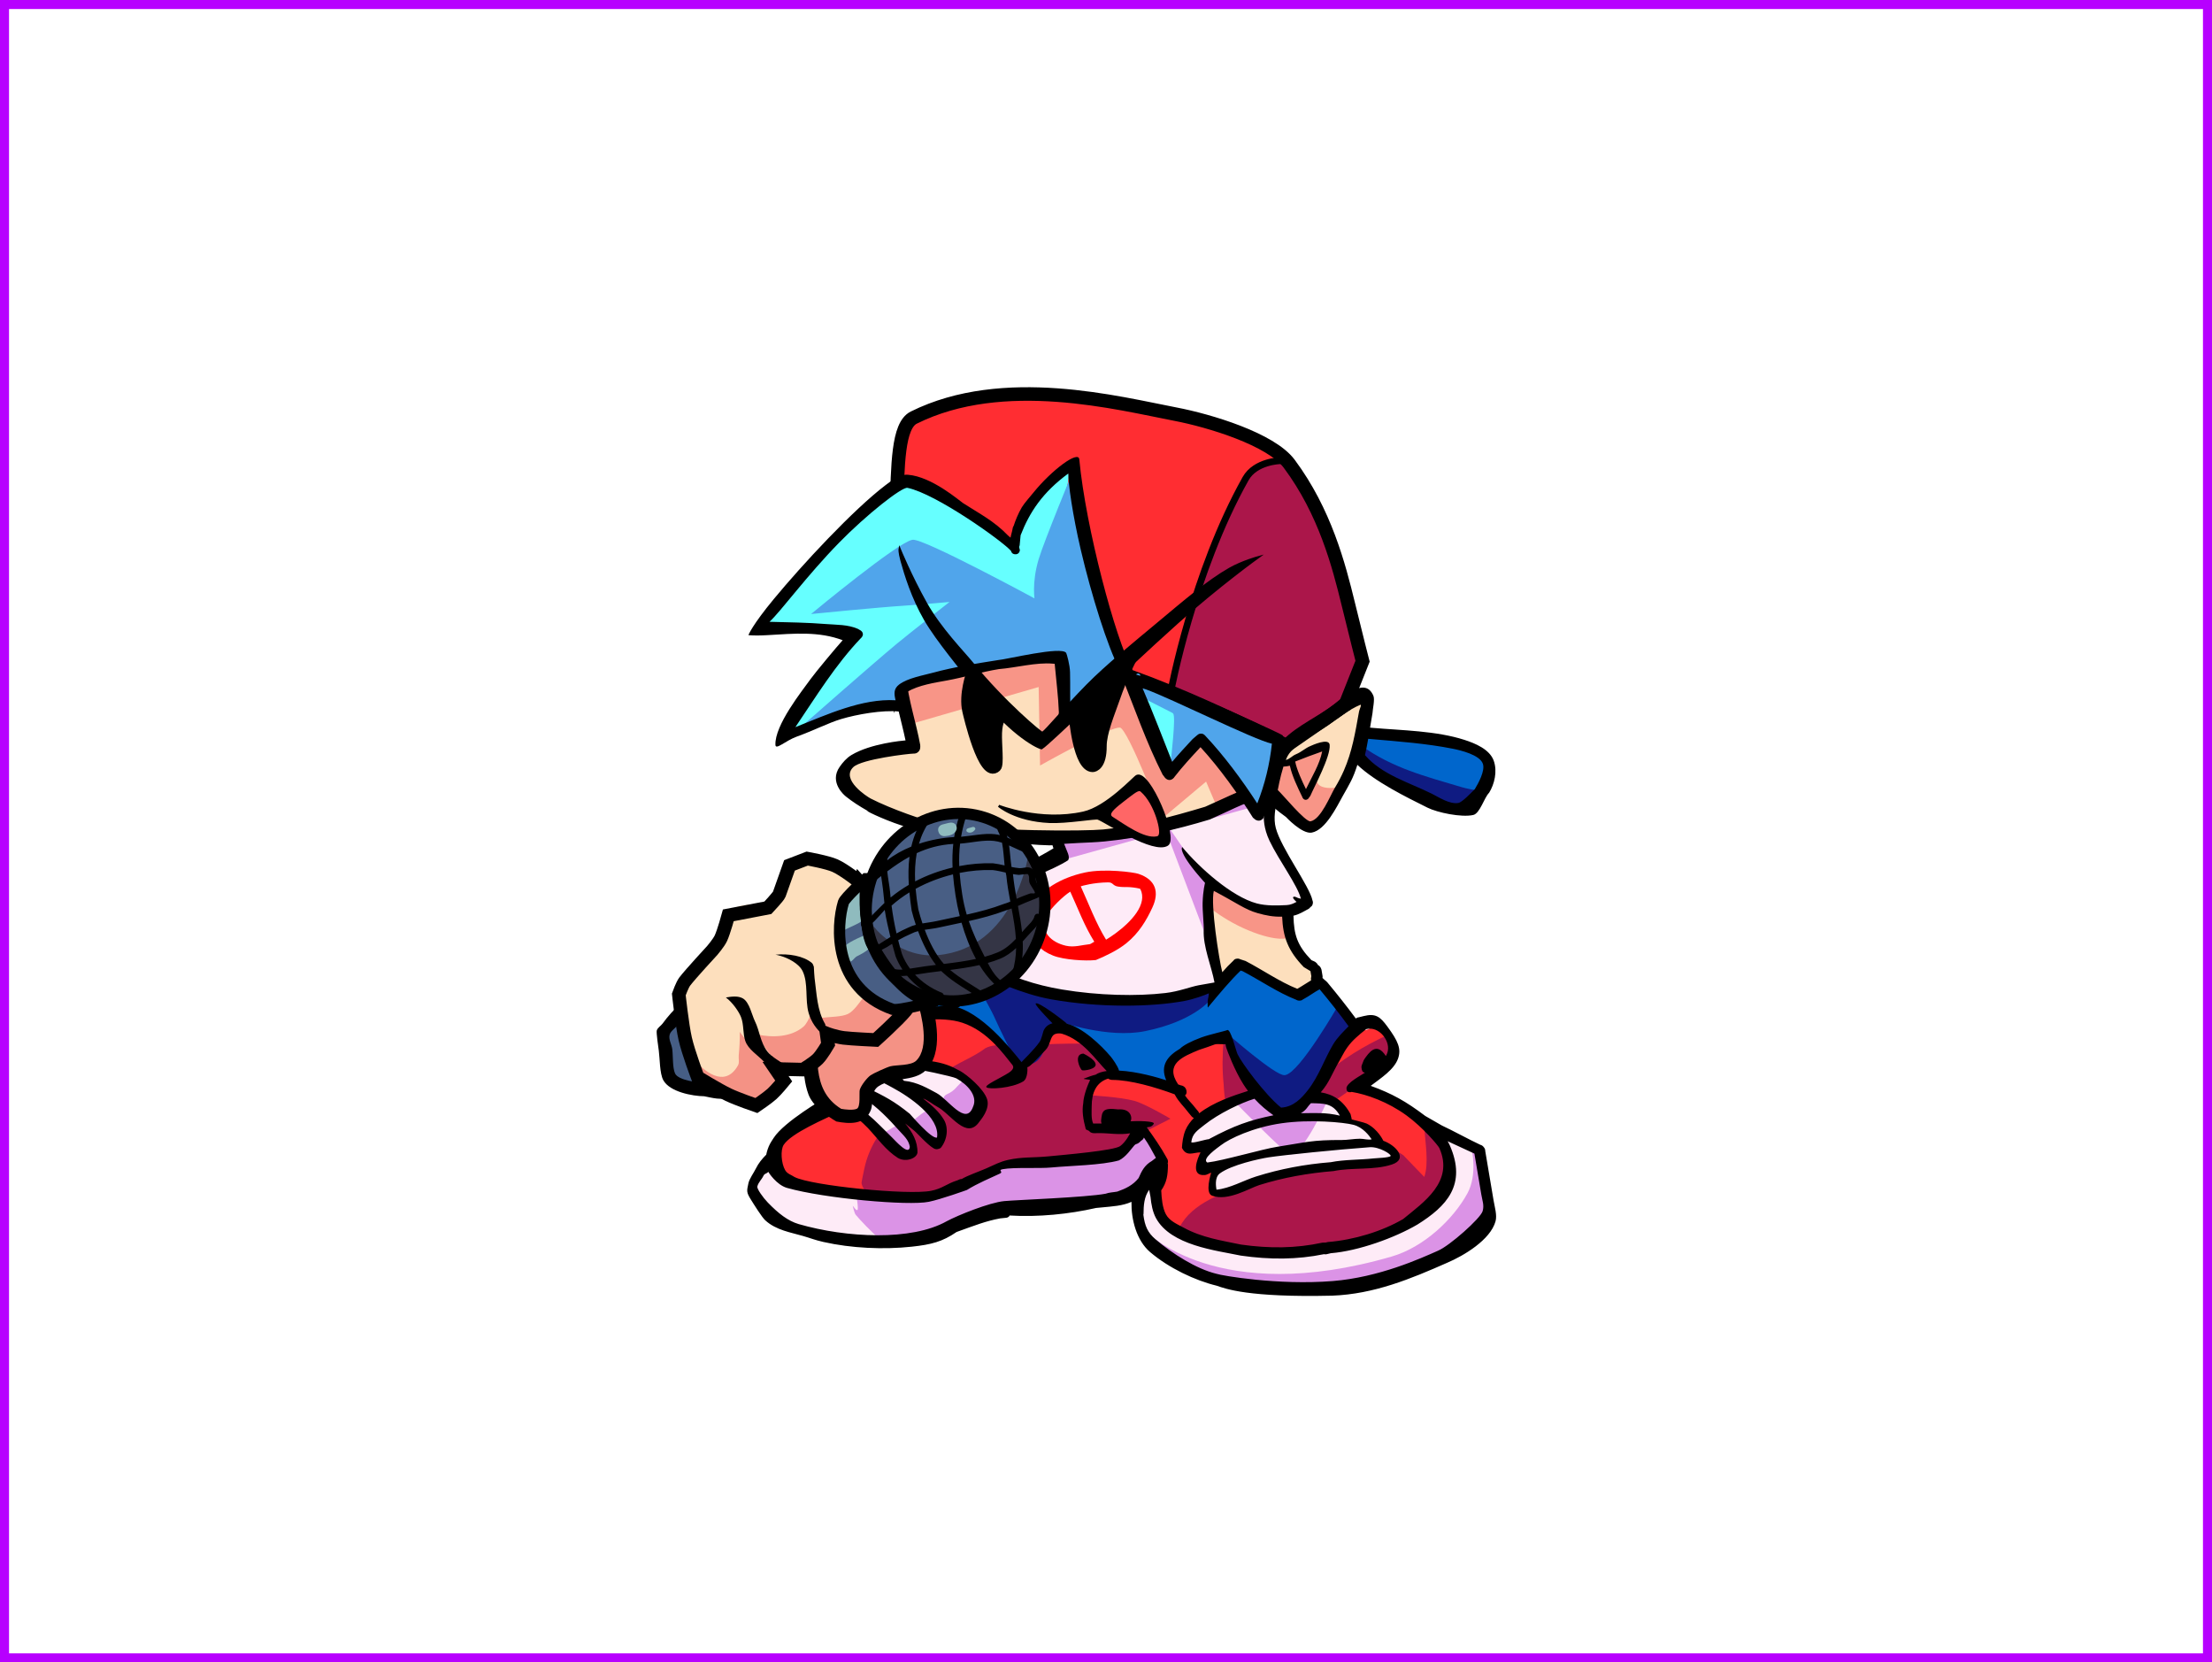 <svg version="1.1" xmlns="http://www.w3.org/2000/svg" xmlns:xlink="http://www.w3.org/1999/xlink" width="489.953" height="368.137" viewBox="0,0,489.953,368.137"><g transform="translate(4.977,4.069)"><g data-paper-data="{&quot;isPaintingLayer&quot;:true}" fill-rule="nonzero" stroke-linejoin="miter" stroke-miterlimit="10" stroke-dasharray="" stroke-dashoffset="0" style="mix-blend-mode: normal"><g fill="#9966ff" stroke="none" stroke-width="0.5" stroke-linecap="butt"><path d="M233.901,256.479c-1.928,1.592 -3.52,-0.336 -3.52,-0.336l-2.939,-3.606c-3.02,-7.395 -6.199,-14.796 -8.117,-22.576c-1.004,-4.076 -1.501,-8.281 -2.449,-12.375c0,0 -0.564,-2.436 1.872,-2.999c2.436,-0.564 2.999,1.872 2.999,1.872c0.941,4.071 1.434,8.254 2.433,12.306c1.804,7.319 4.854,14.219 7.563,21.224l2.493,2.971c0,0 1.592,1.928 -0.336,3.52z"/><path d="M265.887,241.832c-2.37,0.795 -3.165,-1.575 -3.165,-1.575l-0.129,-0.386c-2.107,-6.284 -4.616,-12.968 -5.829,-19.493c-0.91,-4.894 -0.876,-10.003 -1.703,-14.938c0,0 -0.412,-2.466 2.054,-2.878c2.466,-0.412 2.878,2.054 2.878,2.054c0.818,4.904 0.784,9.99 1.687,14.849c1.17,6.296 3.618,12.753 5.653,18.816l0.129,0.386c0,0 0.795,2.37 -1.575,3.165z"/></g><g stroke-width="0.5"><path d="M217.088,237.15c-1.598,0.324 -3.348,0.43 -5.501,0.422c0,0 -0.267,-0.001 -0.509,-0.161c-0.434,0.503 -1.067,1.017 -1.433,1.452c-2.627,2.403 -5.706,3.411 -8.686,5.345c-2.713,1.761 -5.532,4.454 -8.848,5.153c0.31,1.025 0.39,2.182 0.17,3.505c-0.216,1.296 -0.534,1.388 -0.979,2.45c-0.739,1.765 -1.019,4.322 -3.212,4.493c-6.456,-0.024 -15,0.784 -20.739,-4.242c-0.068,0.02 -0.147,0.031 -0.24,0.031c-0.748,-0.003 -0.874,-0.747 -0.874,-0.747l-0.094,-0.642c0.154,-4.775 4.273,-6.983 7.417,-9.799c2.366,-2.119 4.505,-4.453 8.368,-3.244c3.577,1.859 7.741,3.62 9.554,6.754c3.147,-0.571 5.942,-3.337 8.498,-4.995c2.915,-1.89 5.922,-2.83 8.48,-5.175c0.25,-0.298 2.277,-1.989 1.71,-2.596c-1.162,-1.244 -3.795,-2.001 -5.3,-2.314c-4.144,-0.864 -7.886,-0.268 -11.776,-2.615c-0.936,-0.801 -2.282,-1.372 -2.945,-2.432c-2.158,-3.451 0.499,-5.212 3.016,-6.359c4.592,-2.092 9.747,-2.137 15.05,-2.039c2.037,1.028 7.193,2.921 8.34,5.102c2.483,4.721 -2,8.135 -5.543,9.725c0.508,0.529 0.806,1.145 0.701,1.865c1.673,0.019 3.404,0.109 5.033,-0.091c0.184,-0.222 0.519,-0.221 0.519,-0.221c0.183,0.001 0.531,0.002 0.714,0.003c0.658,-0.157 1.291,-0.382 1.886,-0.702c-0.148,-0.241 -0.254,-0.555 -0.298,-0.954c-0.118,-1.074 2.263,-2.873 2.967,-3.602c1.009,-1.045 2.258,-2.052 3.074,-3.261c1.759,-2.61 2.241,-5.927 6.665,-3.09c0.92,0.764 2.811,1.69 3.442,2.689c1.603,2.536 -0.895,4.7 -2.5,5.79c-4.327,2.94 -9.035,4.641 -14.702,4.62c-0.277,-0.001 -0.554,-0.002 -0.831,-0.003l-0.166,-0.001c0,0 -0.211,-0.001 -0.428,-0.113z" fill="#ff2d32" stroke="none" stroke-linecap="butt"/><path d="M190.819,262.62l-0.702,-0.406c0,0 -0.119,-0.071 -0.236,-0.199c-1.786,-0.698 -3.744,-2.399 -4.035,-4.094c-0.027,-0.155 0.535,-2.771 0.589,-3.032c1.096,-5.23 3.754,-8.916 7.465,-12.468c2.273,-2.172 4.843,-3.908 7.262,-5.913c1.489,-1.234 2.773,-3.012 4.414,-4.026c2.494,-1.541 5.412,-2.692 7.725,-4.436c2.54,-1.318 6.22,-0.295 9.179,-0.559c4.287,-0.383 8.3,-0.469 12.707,-0.453c2.375,0.095 4.026,2.494 5.735,4.112c3.886,3.678 7.798,9.031 9.187,13.96c0.323,1.148 0.821,2.88 0.403,3.917c-0.069,0.171 -2.017,1.975 -2.198,2.146c-8.982,4.372 -18.484,5.727 -28.879,6.707c-3.796,0.358 -7.13,1.475 -10.787,2.182c-5.242,1.014 -11.165,1.126 -15.722,3.512l-0.769,0.014c-0.195,0.051 -0.376,-0.004 -0.518,-0.083c-0.147,-0.064 -0.306,-0.176 -0.409,-0.373c-0.137,-0.169 -0.274,-0.339 -0.411,-0.508z" fill="#ab164a" stroke="none" stroke-linecap="butt"/><path d="M256.996,269.651c-1.866,-1.235 -4.152,-3.071 -5.168,-4.993c-1.67,-3.16 0.088,-5.203 0.297,-8.032c0.169,-2.296 -0.131,-4.959 -1.024,-7.267c-2.328,-2.951 -6.878,-3.888 -10.475,-5.169c-0.878,-0.313 -1.864,-0.172 -2.674,-0.676c-4.349,-2.708 -2.514,-8.286 0.734,-9.447c3.475,-1.003 9.852,-0.955 13.747,-0.304c1.334,0.223 0.85,-2.158 4.531,-4.477c2.327,-1.465 9.237,-3.341 10.064,-3.137c2.757,0.682 -0.099,10.279 2.606,10.313c7.388,0.027 10.411,-1.912 16.804,-4.499c1.409,-0.57 4.889,-1.259 5.449,-2.704c-0.066,-3.919 2.209,-4.747 5.677,-5.252c1.01,-0.147 1.557,-1.12 2.796,-0.604c2.794,1.162 3.353,5.208 1.878,6.862c-1.057,1.186 -2.457,2.25 -3.637,3.333c-0.531,0.466 -1.366,0.594 -1.808,1.144c-0.333,0.415 0.469,1.131 0.797,1.659c1.052,1.691 3.195,1.588 4.721,2.244c3.957,1.7 11.264,7.39 10.822,11.685c-0.643,3.259 -0.143,7.435 -2.301,10.034c-1.535,1.849 -3.928,1.841 -6.307,2.216c-3.908,0.616 -7.655,1.259 -11.688,1.435c-9.986,0.436 -21.347,0.037 -29.448,4.891c-1.675,0.875 -3.099,1.91 -5.161,1.911l-0.708,-0.247c0,0 -0.667,-0.309 -0.526,-0.92z" fill="#ff2d32" stroke="none" stroke-linecap="butt"/><path d="M210.47,211.141c0.013,-0.017 0.02,-0.026 0.02,-0.026l0.059,0.003c0.001,-0 0.001,-0 0.002,-0c2.324,-5.239 8.258,-6.045 14.039,-5.772c11.52,0.543 23.459,1.335 35.059,3.742c1.318,0.529 5.016,1.961 5.565,2.57c0.657,0.729 0.296,1.806 0.325,2.697c0.172,5.411 -3.081,8.618 -7.387,10.959c-3.985,2.166 -11.571,1.937 -16.398,0.743c-3.833,-0.948 -6.437,-2.389 -10.32,-2.406c-0.895,0.138 -1.962,-0.014 -2.663,0.48c-2.743,1.934 -1.847,7.563 -6.621,7.57c-2.595,0.004 -4.183,-2.652 -5.41,-4.563c-1.444,-2.248 -1.804,-4.738 -2.733,-7.13c-0.975,-2.508 -2.633,-4.493 -4.147,-6.751c0,0 -0.894,-1.334 0.332,-1.996c0.095,-0.051 0.188,-0.09 0.279,-0.119z" fill="#0f1b82" stroke="none" stroke-linecap="butt"/><path d="M266.249,221.55c0.188,-0.39 0.547,-0.584 0.547,-0.584l0.502,-0.24c1.328,-0.382 2.809,-0.356 4.195,-0.589c1.644,-0.276 2.995,-1.227 4.58,-1.658c3.465,-0.943 7.54,-1.585 11.306,-1.421c2.876,0.126 7.919,2.811 7.592,6.398c-0.157,1.718 -2.472,3.263 -3.533,4.411c-1.355,1.466 -1.735,3.804 -2.386,5.696c-1.88,2.582 -4.244,7.042 -7.298,8.42c-3.125,1.41 -5.582,-1.66 -7.523,-3.945c-1.122,-1.321 -2.527,-2.422 -3.557,-3.807c-1.196,-1.608 -1.541,-3.629 -2.431,-5.346c-0.996,-1.92 -2.063,-3.556 -2.842,-5.575c0,0 -0.558,-1.455 0.847,-1.763z" fill="#0f1b82" stroke="none" stroke-linecap="butt"/><path d="M210.182,212.308c0,0 4.013,7.053 4.813,8.858c1.351,3.049 3.876,8.041 3.876,8.041l-8.155,-7.826l-7.577,-1.02l-5.841,0.829l-5.271,0.831l0.796,-9.636l2.014,-4.103l8.315,2.015l6.487,3.001z" fill="#0066cc" stroke="#0066cc" stroke-linecap="round"/><path d="M268.576,208.129l18.791,5.03l3.877,5.259c0,0 -8.556,14.909 -11.66,15.361c-1.873,0.216 -12.485,-9.072 -12.485,-9.072l-9.423,4.076l-4.674,3.526l0.575,4.254l-11.926,-3.162l-3.212,-4.689l-8.605,-6.269c0,0 10.5,3.776 18.868,2.083c10.832,-2.192 14.493,-6.921 14.493,-6.921z" fill="#0066cc" stroke="#0066cc" stroke-linecap="round"/><path d="M257.517,195.332c-0.251,-1.489 1.245,-1.484 1.245,-1.484l0.589,0.011c5.042,0.557 10.641,2.165 15.599,3.918c1.135,0.425 2.358,0.618 3.406,1.275c2.929,1.836 2.81,5.77 4.243,8.318c1.234,2.195 4.045,1.496 4.378,4.775c0.196,1.928 -1.862,3.14 -3.358,3.46c-1.578,0.338 -2.632,-0.34 -4.082,-1.001c-3.273,-1.491 -6.453,-3.794 -9.852,-4.591c-1.182,0.893 -2.311,1.836 -3.438,2.792c-0.134,0.192 -0.351,0.354 -0.697,0.439c-0.25,0.081 -0.58,0.117 -0.946,-0.027c-0.37,-0.128 -0.634,-0.384 -0.812,-0.623c-0.258,-0.309 -0.375,-0.596 -0.407,-0.85l-0.461,-1.319c-1.103,-4.478 -1.674,-9.001 -2.43,-13.49c-0.323,-0.043 -0.645,-0.082 -0.963,-0.116l-0.265,0.008c0,0 -1.496,-0.006 -1.747,-1.495z" fill="#fddfbd" stroke="none" stroke-linecap="butt"/><path d="M263.614,189.684l16.017,8.847l0.813,4.822c0,0 -2.197,1.088 -8.737,-1.597c-6.706,-2.753 -11.27,-7.265 -11.27,-7.265z" fill="#f89587" stroke="#f89587" stroke-linecap="round"/><path d="M230.454,172.685c2.961,-2.842 7.052,-5.659 11.118,-7.031c2.593,-0.875 6.262,-0.338 9.105,-0.326c3.357,0.014 8.319,-0.104 11.606,1.61c4.964,2.589 2.199,5.179 -0.754,6.461c-1.784,0.259 -3.583,0.371 -5.387,0.427c-0.004,0.682 -0.442,0.961 -0.804,1.076c-2.695,2.328 -6.365,1.759 -10.155,1.751c-4.112,-0.008 -7.911,0.168 -11.87,-0.343c-0.041,0.009 -0.083,0.017 -0.124,0.026l0.066,0.349l-2.977,0.048c-0.012,0 -0.023,0 -0.035,0c-0.826,-0.003 -1.609,-0.672 -1.747,-1.495c-0.131,-0.778 0.36,-1.414 1.113,-1.478l0.453,-0.044c-0.041,-0.615 0.392,-1.031 0.392,-1.031z" fill="#f89587" stroke="none" stroke-linecap="butt"/><path d="M232.082,183.553l0.736,0.034c2.133,-1.26 4.325,-2.325 6.449,-3.62c1.7,-1.036 3.518,-2.805 5.605,-3.237c4.517,-0.935 9.445,-0.789 13.975,-1.703c3.549,-0.716 6.553,-2.04 10.223,-2.58c1.948,-0.281 5.492,-1.165 7.507,0.477c0.783,0.638 0.08,1.839 0.023,2.74c-0.121,1.912 -0.252,4.108 0.773,6.108c1.078,2.103 2.739,5.127 4.174,7.06c0.989,1.333 2.184,1.96 2.713,3.935c1.869,6.979 -8.472,5.024 -12.7,3.11c-3.227,-1.37 -6.18,-2.913 -8.905,-5.161c-0.135,-0.112 0.272,0.274 0.286,0.434c0.043,0.464 -0.069,0.905 -0.123,1.352c-0.254,2.124 -0.365,3.919 -0.363,6.072c0.004,4.887 1.61,9.605 2.462,14.478c0.153,0.462 0.07,0.804 -0.088,1.049c-0.127,0.265 -0.368,0.506 -0.819,0.579l-0.328,0.112c-2.186,0.605 -3.967,1.798 -6.34,2.008c-2.031,0.18 -3.732,-0.129 -5.633,0.532c-11.531,0.064 -24.037,0.848 -35.32,-5.131c-3.642,-1.93 -6.533,-3.423 -9.091,-6.83c-0.222,-0.947 -0.648,-1.902 -0.666,-2.84c-0.074,-3.96 4.638,-5.701 7.318,-7.377c2.073,-1.297 3.566,-3.301 5.618,-4.654c3.565,-2.35 7.761,-3.884 11.339,-6.191c0,0 0.054,-0.034 0.148,-0.076c0.269,-0.598 1.025,-0.681 1.025,-0.681z" fill="#feebf7" stroke="none" stroke-linecap="butt"/><path d="M262.227,202.835l-9.423,-24.84l6.599,9.574l3.62,3.734z" fill="#db93e6" stroke="#db93e6" stroke-linecap="round"/><path d="M227.492,176.413l2.698,-3.215l7.13,2.383l7.627,0.152l6.44,-1.713l6.976,-5.183l8.491,-6.542l5.984,-0.722l2.725,2.119l2.914,3.98l-1.926,5.574l-46.054,12.853z" fill="#db93e6" stroke="#db93e6" stroke-linecap="round"/><path d="M269.442,239.513c1.054,-1.022 2.615,-0.763 4.169,-0.983c1.727,-0.152 3.393,3.931 5.576,3.853c3.469,-0.125 7.577,-4.202 10.26,-2.83c2.772,1.416 2.819,4.719 5.524,5.42c1.178,0.474 2.829,0.487 3.894,1.235c0.798,0.561 0.816,1.718 1.297,2.549c0.587,1.015 3.013,0.803 3.544,1.853c0.268,0.53 0.108,1.183 -0.173,1.614c-0.144,0.22 -1.571,0.341 -1.893,0.406c-2.19,0.443 -4.316,0.847 -6.532,1.218c-2.521,0.504 -5.235,0.292 -7.843,0.477c-4.937,0.349 -10.616,1.863 -14.738,4.086c-1.554,0.836 -6.704,3.954 -8.601,0.933c-0.889,-1.416 0.905,-2.866 0.497,-4.222c-0.365,-1.212 -2.099,-0.124 -2.977,-1.617c-0.693,-1.178 0.68,-1.987 0.05,-3.095c-4.466,0.408 -3.527,-3.774 -2.017,-5.742c1.774,-2.312 6.707,-4.966 9.964,-5.154z" fill="#feebf7" stroke="none" stroke-linecap="butt"/><path d="M234.981,229.248c0,0 2.525,1.168 2.72,2.327c0.196,1.159 -2.652,1.52 -2.995,1.363c-0.437,-0.182 -1.991,-3.566 0.275,-3.691z" fill="#000000" stroke="none" stroke-linecap="butt"/><path d="M234.405,192.209c1.743,3.811 3.363,8.186 5.608,11.815c2.299,-1.365 7.315,-5.026 7.946,-8.7c0.145,-0.841 0.059,-1.683 -0.341,-2.498c-0.088,-0.179 -1.56,-0.383 -2.332,-0.433c-1.071,-0.07 -1.622,0.039 -2.646,-0.133c-1.208,-0.202 -1.028,-0.942 -2.169,-0.928c-3.261,0.04 -5.686,0.751 -6.066,0.877zM226.891,198.683c-1.778,3.535 1.047,5.963 4.219,6.682c1.858,0.421 3.439,-0.154 5.337,-0.351c0.393,-0.162 0.549,-0.343 0.962,-0.541c-2.285,-3.68 -3.557,-7.234 -5.325,-11.085c-1.465,0.897 -4.402,3.72 -5.194,5.294zM247.183,189.445c3.907,1.307 4.633,4.107 3.099,7.431c-1.32,2.861 -2.962,5.654 -5.79,7.95c-1.899,1.542 -4.799,2.925 -6.744,3.705c-2.279,0.258 -7.062,-0.038 -9.444,-0.976c-5.766,-2.271 -6.278,-7.185 -3.923,-11.877c1.243,-2.477 5.329,-5.339 11.018,-6.542c4.309,-0.911 10.702,-0.053 11.784,0.308z" fill="#ff0000" stroke="none" stroke-linecap="butt"/><path d="M272.118,238.767c0,0 1.52,0.108 2.809,0.2c0.832,0.059 3.431,3.644 5.159,3.767c1.559,0.111 2.207,-3.242 3.769,-3.131c2.637,0.188 4.785,0.341 4.785,0.341c0,0 -5.063,11.144 -7.675,11.382c-1.037,0.095 -12.149,-11.455 -12.149,-11.455z" fill="#db93e6" stroke="#db93e6" stroke-linecap="round"/><path d="M236.653,244.961l0.076,-6.201c0,0 6.291,0.326 9.514,1.206c2.265,0.618 7.51,3.693 7.51,3.693l-4.59,2.34z" fill="#ab164a" stroke="#ab164a" stroke-linecap="round"/><path d="M303.487,226.02l0.015,0.088c0.39,2.336 -0.28,4.121 -1.641,5.753c-2.459,2.356 -5.413,3.865 -8.239,5.76c-0.902,0.605 -3.007,2.347 -4.191,2.325c-3.622,-0.068 -2.269,-4.571 -1.265,-5.767c3.906,-3.581 9.204,-6.759 14.136,-9.007c0,0 0.638,-0.291 1.048,0.395c0.106,0.177 0.142,0.328 0.137,0.454z" fill="#ab164a" stroke="none" stroke-linecap="butt"/><path d="M180.47,239.269l0.049,-0.21c2.384,-3.27 8.333,1.128 11.352,3.055c0.851,0.601 2.365,1.546 2.837,2.507c0.865,1.76 0.514,4.348 -1.902,3.775c-1.925,-0.457 -2.747,-2.417 -4.335,-3.444c-2.492,-1.612 -5.533,-2.868 -8.148,-4.295c0,0 -0.706,-0.385 -0.429,-1.023c0.134,-0.309 0.369,-0.377 0.576,-0.366z" fill="#feebf7" stroke="none" stroke-linecap="butt"/><path d="M187.672,238.183c0.008,0.225 -0.066,0.537 -0.511,0.611c-0.717,0.12 -0.964,-0.615 -0.964,-0.615l-0.352,-1.054c-0.436,-2.699 1.288,-3.325 3.832,-2.519c3.683,1.167 8.232,3.609 11.208,6.151c2.353,2.554 1.507,6.039 -2.297,4.462c-3.731,-1.547 -7.703,-4.364 -10.916,-7.035z" fill="#feebf7" stroke="none" stroke-linecap="butt"/><path d="M196.295,236.261c-0.173,0.096 -0.364,0.095 -0.364,0.095l-0.64,-0.151c-2.211,-1.583 -2.296,-4.6 0.273,-5.129c3.139,-0.646 6.202,0.852 9.467,1.778c3.552,1.527 6.54,6.993 2.059,7.345c-3.494,0.275 -7.356,-2.172 -10.795,-3.938z" fill="#feebf7" stroke="none" stroke-linecap="butt"/><path d="M185.931,260.794c0.24,0.001 0.416,0.078 0.545,0.183c0.179,0.006 0.358,0.012 0.537,0.018c2.872,1.673 6.077,7.981 2.027,9.211c-1.764,0.536 -4.998,0.11 -6.911,-0.353c-3.34,-0.809 -6.862,-0.862 -10.26,-1.535c-3.251,-1.217 -7.072,-2.808 -9.262,-5.884c-2.229,-3.131 -0.414,-7.022 2.237,-8.241c0.178,-0.125 0.366,-0.125 0.526,-0.08c0.168,0.029 0.359,0.117 0.521,0.335l0.502,0.512c0.718,1.246 1.361,2.923 2.681,3.762c1.382,0.879 3.664,0.831 5.154,1.043c3.743,0.533 7.624,0.419 11.375,1.093c0.084,-0.04 0.192,-0.065 0.329,-0.064z" fill="#feebf7" stroke="none" stroke-linecap="butt"/><path d="M278.419,276.866c-7.977,-0.029 -14.287,-2.783 -21.48,-6.127c-0.004,0.027 -0.008,0.055 -0.012,0.082c0,0 -0.117,0.706 -0.867,0.467c-0.749,-0.238 -0.632,-0.944 -0.632,-0.944c0.017,-0.095 0.036,-0.19 0.056,-0.284c-0.571,-0.266 -1.148,-0.535 -1.733,-0.806c0,0 -0.725,-0.335 -0.503,-1c0.222,-0.665 0.948,-0.329 0.948,-0.329c0.566,0.262 1.125,0.523 1.678,0.781c2.091,-5.689 9.134,-8.414 14.57,-10.13c3.379,-1.058 3.242,-0.782 6.358,-2.295c4.116,-1.998 3.048,-0.509 7.79,-0.972c0.331,0.001 18.175,-2.29 18.175,-2.29c3.444,0.013 -0.126,-3.529 3.099,-1.259c1.027,1.05 3.193,3.362 4.632,4.806c1.068,-3.023 0.189,-7.694 -0.019,-11.291c0,0 -0.042,-0.74 0.715,-0.655c0.064,0.007 0.123,0.019 0.178,0.035c0.57,-0.231 0.976,0.376 0.976,0.376c1.312,1.959 3.116,3.887 4.058,5.996c2.559,5.728 -0.114,11.697 -2.667,16.056c-2.465,3.979 -5.821,6.401 -10.216,8.237l-0.936,0.138c0,0 -0.42,0.06 -0.722,-0.239c-7.972,0.064 -15.396,1.675 -23.444,1.646z" fill="#ab164a" stroke="none" stroke-linecap="butt"/><path d="M267.627,229.586c0.231,1.164 6.958,7.402 5.845,8.273c-0.255,0.137 -0.582,0.363 -0.957,0.631c-1.605,1.146 -4.092,3.055 -5.616,2.024c-0.729,-0.493 -0.776,-3.81 -0.838,-4.421c-0.349,-3.438 -0.286,-6.503 -0.013,-9.808c0,0 0.06,-0.722 0.816,-0.538c0.528,0.128 0.169,0.847 0.764,3.839z" fill="#ab164a" stroke="none" stroke-linecap="butt"/><path d="M314.738,247.792c-0.126,-0.745 0.623,-0.742 0.623,-0.742l0.166,0.001c2.32,0.032 4.338,1.539 6.332,2.887c1.352,1.538 1.305,3.486 1.616,5.328c0.969,5.748 -0.74,13.292 -5.204,16.665c-5.787,3.126 -11.863,5.831 -18.291,7.775c-2.419,0.732 -4.364,1.662 -7.076,1.658c-9.096,-0.034 -17.586,-0.623 -26.766,-2.121c-7.73,-1.262 -19.087,-6.506 -18.829,-15.628c-0.002,-1.659 -0.064,-4.484 1.076,-5.68c0.694,-0.727 1.719,-1.174 2.801,-0.046c0.705,0.735 0.589,3.257 0.655,4.119c0.199,2.631 0.873,4.962 3.49,6.396c7.891,2.971 14.517,5.474 22.638,4.472c7.322,0.017 15.498,0.243 21.947,-2.516c5.891,-2.318 10.532,-6.564 14.824,-10.828c-0.298,-2.636 0.506,-5.053 1.293,-7.411l0.06,-0.257c-0.44,-1.204 -0.906,-2.419 -1.104,-3.576c0,0 -0,-0.001 -0,-0.002c-0.115,-0.11 -0.211,-0.268 -0.25,-0.495z" fill="#feebf7" stroke="none" stroke-linecap="butt"/><path d="M248.766,268.881c0,0 15.861,16.789 54.581,5.552c7.206,-2.091 13.777,-8.34 16.926,-14.111c2.319,-4.251 0.98,-9.86 0.98,-9.86c0,0 1.234,2.534 1.762,4.624c0.625,2.478 1.746,9.28 1.746,9.28l-5.975,7.916l-18.084,7.044l-22.412,2.067l-15.186,-2.371l-8.705,-4.332z" fill="#db93e6" stroke="#db93e6" stroke-linecap="round"/><path d="M242.601,251.656c1.806,-0.804 2.346,-1.663 3.69,-3.054c0.35,-0.362 1.377,-1.364 2.016,-1.254c1.678,0.29 2.134,1.825 2.931,2.981c0.228,0.331 1.726,2.255 1.775,2.666c0.14,1.164 -0.873,1.944 -1.496,2.609c-1.642,1.751 -2.934,3.76 -4.711,5.419c-4.008,2.281 -10.162,1.927 -14.996,2.032c-2.766,0.06 -5.376,0.45 -8.202,0.177l-0.738,-0.116c0,0 -0.607,-0.096 -0.739,-0.642c-3.619,0.225 -7.061,0.892 -10.318,2.213c-3.077,1.297 -5.722,3.28 -8.777,4.598c-3.29,1.419 -7.954,1.593 -11.72,1.579c0,0 -0.29,-0.001 -0.539,-0.182c-0.339,0.035 -0.653,-0.233 -0.653,-0.233l-0.613,-0.528c-0.959,-0.61 -4.228,-4.073 -4.964,-4.988c-0.281,-0.35 -0.625,-1.855 -0.644,-1.951c-0.054,-0.263 0.875,1.441 1.105,0.775c0.084,-0.242 -0.073,-1.678 -0.14,-2.074c0,0 -0.126,-0.745 0.623,-0.742c0.253,0.001 0.435,0.087 0.564,0.2c1.493,-1.163 4.453,-0.615 6.428,-0.608c4.554,0.017 9.699,0.738 13.612,-1.208c4.488,-2.077 8.959,-4.283 13.69,-5.93l0.097,-0.137c0,0 0.523,-0.445 1.072,0.153c0.036,0.039 0.068,0.078 0.095,0.116c7.185,0.009 14.76,-0.521 21.554,-1.872z" fill="#db93e6" stroke="none" stroke-linecap="butt"/><path d="M200.001,247.269l-0.609,-0.656c0,0 -0.084,-0.092 -0.184,-0.244c-0.397,0.044 -0.91,-0.067 -1.42,-0.652c-1.064,-1.223 0.018,-2.073 0.018,-2.073c0.419,-0.329 0.838,-0.658 1.257,-0.988l0.61,-0.407c0.059,-0.045 0.126,-0.087 0.2,-0.127c0.4,-0.216 0.765,-0.219 1.075,-0.125c0.312,0.08 0.651,0.281 0.973,0.698c0.086,0.111 0.155,0.218 0.21,0.321c0.703,1.158 1.159,2.45 1.395,3.71l0.083,0.49c0.113,0.301 0.15,0.661 -0.044,1.019c-0.097,0.251 -0.286,0.493 -0.643,0.611c-0.336,0.157 -0.675,0.123 -0.963,0.024c-0.446,-0.105 -0.745,-0.361 -0.943,-0.629c-0.339,-0.324 -0.677,-0.648 -1.016,-0.973z" fill="#db93e6" stroke="none" stroke-linecap="butt"/><path d="M208.273,235.35c0.342,-0.185 0.659,-0.214 0.937,-0.16c0.278,0.053 0.59,0.204 0.917,0.517c0.203,0.194 0.342,0.384 0.433,0.565c0.68,1.001 1.682,2.402 1.756,3.475c0.105,1.525 -0.664,3.93 -2.456,4.204c-1.926,0.294 -4.315,-0.777 -4.74,-2.928c-0.299,-0.124 -0.608,-0.366 -0.867,-0.808c-0.807,-1.377 0.477,-1.944 0.477,-1.944c0.887,-0.37 1.673,-0.96 2.259,-1.689l0.82,-0.835c0.101,-0.146 0.25,-0.282 0.464,-0.397z" fill="#db93e6" stroke="none" stroke-linecap="butt"/><path d="M197.356,249.823c0.135,0.799 -0.387,1.448 -1.174,1.482c-0.179,0.091 -0.388,0.142 -0.617,0.141c-0.826,-0.003 -1.609,-0.672 -1.747,-1.495c-0.019,-0.114 -0.025,-0.225 -0.019,-0.331l-0.782,-0.413c-0.361,0.14 -1.238,0.334 -1.963,-0.679c-0.937,-1.31 0.256,-2.018 0.256,-2.018c0.475,-0.282 0.949,-0.563 1.424,-0.845l0.56,-0.303c0.002,-0.001 0.003,-0.002 0.005,-0.003c0.426,-0.23 0.811,-0.218 1.134,-0.106c0.325,0.093 0.676,0.316 0.986,0.78c0.055,0.082 0.102,0.161 0.141,0.238c0.497,0.783 1.254,1.535 1.292,2.372c0.003,0.076 -0.001,0.149 -0.012,0.219c0.264,0.26 0.453,0.596 0.515,0.962z" fill="#db93e6" stroke="none" stroke-linecap="butt"/><path d="M195.314,235.286c2.918,0.268 5.324,1.739 7.166,2.714c2.549,1.349 6.475,7.408 8.062,3.05c1.127,-2.429 -1.224,-4.953 -3.694,-6.316c-0.769,-0.424 -8.936,-2.179 -10.009,-2.168c-3.454,0.033 -2.029,2.562 -1.525,2.72zM207.628,233.058c1.619,0.898 5.269,3.955 6.032,6.285c0.732,2.234 -1.534,4.737 -1.676,4.948c-2.88,4.272 -6.401,-1.744 -9.395,-3.288c-0.953,-0.492 -2.127,-1.532 -3.098,-1.794c2.187,1.675 3.589,3.009 4.594,4.666c1.054,1.739 0.817,4.418 -0.71,6.281c-0.332,0.166 -0.892,0.463 -1.546,0.078c-1.53,-0.902 -3.568,-3.319 -4.368,-3.959c-0.646,-0.518 -1.299,-1.043 -1.958,-1.567c1.596,1.912 2.791,3.947 2.736,6.514c-0.177,0.899 -1.277,1.475 -2.39,1.566c-0.739,0.06 -1.491,-0.14 -1.952,-0.435c-2.703,-1.725 -4.47,-4.309 -6.623,-6.607c-1.076,-1.149 -3.661,-3.432 -5.216,-4.043c-4.707,2.119 -11.785,5.197 -13.457,7.759c-0.739,1.134 -0.546,4.095 0.339,5.612c0.478,0.82 1.296,0.989 2.067,1.505c3.701,1.915 25.166,4.067 30.25,3.056c2.562,-0.509 3.382,-1.554 5.844,-2.326l0.483,-0.21c0,0 0.197,-0.083 0.474,-0.089c1.29,-0.769 3.765,-1.618 5.311,-2.293c1.981,-0.866 3.068,-1.504 4.909,-1.919c3.128,-0.705 5.52,-0.461 8.963,-0.793c3.804,-0.367 14.526,-1.288 15.887,-2.266c1.278,-0.919 2.214,-2.842 2.214,-2.842c-2.435,0.399 -4.582,-0.032 -6.744,-0.04c-0.652,-0.049 -1.339,0.166 -1.957,-0.148c-0.15,-0.076 -0.284,-0.194 -0.402,-0.345c-0.242,-0.101 -0.479,-0.219 -0.709,-0.337c-0.629,-2.359 -0.872,-4.037 -0.565,-5.856c0.023,-1.053 0.589,-3.19 1.503,-5.038c0.029,-0.202 -1.707,-0.167 -1.341,-0.354c0.277,-0.142 2.157,-0.805 2.571,-0.861c0.305,-0.206 0.649,-0.377 1.036,-0.502c0.438,-0.141 0.916,-0.243 1.423,-0.311c-2.373,-2.372 -5.235,-6.85 -9.905,-8.255c-0.332,-0.1 -1.473,-0.195 -1.988,0.381c-0.649,0.725 -0.722,2.247 -1.617,3.179c-2.166,2.254 -3.539,3.848 -4.067,3.843c0.019,0.139 0.176,2.496 -0.938,3.167c-2.495,1.503 -7.592,1.809 -8.122,1.28c-0.466,-0.465 3.056,-2.009 4.921,-3.2c1.206,-0.77 1.043,-1.343 0.939,-1.549c-0.017,-0.029 -0.032,-0.058 -0.045,-0.085c-0.003,-0.006 -0.006,-0.011 -0.009,-0.017c0,0 -0.007,-0.013 -0.017,-0.037c-2.062,-2.546 -5.523,-7.533 -11.104,-9.392c-4.753,-1.583 -11.727,-0.287 -13.309,0.135c-3.678,0.982 -6.09,2.531 -1.82,6.522c0.292,0.249 0.583,0.499 0.875,0.748l0.674,0.455c0,0 0.066,0.046 0.153,0.128c0.14,0.002 4.057,0.163 6.362,0.491c2.96,0.421 4.61,1.121 6.489,2.163zM187.022,236.773c4.124,2.054 5.9,2.905 9.51,5.809c0.108,0.087 4.867,5.708 6.039,5.258c0.731,-4.397 -6.105,-9.034 -9.861,-11.048c-2.588,-1.388 -5.324,-3.129 -5.688,-0.019zM184.364,234.542c0.449,-1.161 0.905,-1.754 2.421,-2.162c1.031,-0.277 3.089,-0.467 3.881,-0.699c0.899,-0.263 0.54,-1.166 0.444,-1.249c-0.639,-0.598 -0.599,-1.222 -1.144,-1.903c-3.615,-2.475 -1.515,-4.977 -0.69,-5.944c0.498,-0.584 1.694,-0.916 1.694,-0.916c-0.004,-2.284 -0.055,-5.118 0.311,-7.316c0.434,-1.991 0.793,-5.622 2.315,-7.025c0.966,-0.891 2.176,-0.656 3.441,-0.496c3.871,0.491 8.451,3.027 12.113,4.859l0.134,-0.218c0.283,-0.477 0.509,-0.994 0.691,-1.529c-1.406,-1.257 -5.93,-6.01 -5.8,-7.95c0.231,-3.452 10.372,-10.123 12.848,-11.757c3.496,-2.308 7.807,-4.271 11.339,-6.439c-0.491,-1.714 -1.715,-3.793 -2.039,-5.638c0,0 -0.958,-2.007 0.024,-3.968c0.923,-1.842 4.105,-4.479 5.165,-5.407c4.385,-3.84 14.207,-5.783 20.469,-5.76c2.462,0.009 7.505,0.985 7.753,1.133c1.484,-1.393 4.395,-3.175 8.023,-3.817c1.956,-0.346 5.331,-0.005 6.068,0.102c4.441,0.643 6.111,4.573 5.59,8.362c-0.124,0.905 -2.921,6.258 -1.809,10.487c1.191,4.528 7.509,12.908 8.133,16.068c0.123,0.291 0.101,0.557 0.04,0.76c-0.045,0.226 -0.159,0.48 -0.429,0.63l-0.392,0.398c-1.165,0.628 -2.158,1.279 -3.44,1.565c0.005,0.043 0.005,0.068 0.005,0.068c0.094,4.16 0.84,6.542 3.981,9.78l0.455,0.196c0.244,0.078 0.469,0.222 0.648,0.408c0.125,0.122 0.253,0.279 0.338,0.469c0.664,0.329 0.794,1.099 0.794,1.099c0.078,0.463 0.156,0.927 0.234,1.39l-0.018,0.378c0.097,0.069 0.193,0.156 0.285,0.265l0.74,0.658c2.175,2.608 4.333,5.319 6.353,8.059c0.129,-0.107 0.36,-0.256 0.665,-0.275l1.056,-0.262c2.697,-0.678 3.687,0.174 5.254,2.297c2.385,3.231 3.129,4.942 2.384,7.086c-0.864,2.487 -3.841,4.368 -6.061,6.064c4.687,1.691 7.774,3.413 12.092,6.673l3.673,2.111c2.295,1.061 6.219,3.209 8.514,4.271c0.368,0.094 0.612,0.313 0.772,0.538c0.182,0.21 0.333,0.492 0.319,0.847c0.611,3.623 1.242,7.363 1.852,10.982c0.243,1.441 0.801,3.221 0.423,4.582c-1.142,4.115 -7.041,7.622 -10.715,9.179c-8.019,3.542 -16.151,6.928 -25.436,7.281c-18.598,0.44 -23.688,-1.545 -25.596,-2.2c-4.837,-1.168 -10.639,-3.927 -14.767,-7.456c-3.035,-2.594 -4.197,-7.265 -4.123,-11.12c-1.992,0.905 -4.267,1.009 -6.66,1.243c-0.397,0.039 -0.795,0.077 -1.191,0.114c-5.984,1.366 -12.806,2.054 -19.145,1.667c-0.161,0.442 -0.708,0.498 -0.708,0.498l-1.374,0.139c-3.194,0.594 -5.553,1.538 -9.66,3.013c-3.126,2.149 -5.579,2.785 -9.931,3.254c-6.22,0.669 -13.367,0.353 -19.565,-1.046c-1.934,-0.437 -2.779,-0.826 -4.514,-1.325c-2.647,-0.78 -5.97,-1.265 -8.369,-3.472c-0.753,-0.692 -2.453,-3.419 -3.172,-4.572c-1.034,-1.66 -0.927,-1.898 -0.559,-3.627c0.215,-1.011 1.199,-2.329 1.653,-3.263c0.57,-1.173 1.388,-2.165 2.294,-3.068c0,0 0.163,-0.901 0.567,-1.848c0.315,-0.739 0.848,-1.505 1.099,-1.894c2.324,-3.589 11.204,-8.722 11.204,-8.722c0,0 -0.448,-2.21 1.393,-3.334c0.871,-0.532 2.243,-0.299 4.305,-0.351c0.86,-0.022 1.017,-0.808 1.061,-0.941zM181.213,239.302c5.316,1.983 7.295,4.527 11.378,8.502c0.806,0.785 3.775,4.19 3.957,2.1c-0.245,-1.565 -1.36,-2.471 -2.437,-3.678c-2.02,-2.265 -4.888,-5.314 -7.701,-7.021c-0.023,0.004 -1.976,-1.156 -2.935,-1.154c-1.679,0.003 -2.262,1.25 -2.262,1.25zM301.429,248.557c2.746,0.975 5.587,4.026 1.918,5.248c-3.997,1.331 -8.795,0.611 -12.949,1.463c-5.637,0.456 -11.208,1.449 -16.458,3.102c-2.152,0.678 -6.938,3.663 -10.439,2.346c-1.605,-0.603 -0.326,-4.667 -0.209,-5.073c-0.213,-0.024 -0.852,0.46 -1.413,0.506c-3.228,0.262 -1.634,-3.651 -0.938,-5.024c-1.663,0.013 -3.089,1.057 -4.123,-1.006c0.078,-1.166 0.235,-2.61 0.78,-3.914c0.445,-1.063 1.216,-2.032 1.865,-2.683c-0.308,-0.135 -0.516,-0.383 -0.516,-0.383l-0.67,-0.805c-1.01,-1.366 -2.168,-2.369 -2.954,-3.855l-0.129,-0.211c-4.214,-1.562 -9.775,-3.191 -13.847,-3.186c0,0 -0.47,-0.002 -0.881,-0.29c-2.675,0.839 -3.633,3.196 -3.632,6.098c0.001,1.054 -0.168,2.916 0.35,3.877c0.104,-0.026 0.185,-0.026 0.185,-0.026l0.623,0.002c0.349,0.001 0.695,-0.003 1.039,-0.012c-0.131,-0.319 -0.122,-0.6 -0.122,-0.6c0.226,-2.127 0.299,-2.948 3.788,-2.516c3.046,-0.238 3.138,2.142 2.727,2.637c1.411,-0.121 5.499,-0.062 5.16,0.538c-0.418,0.743 -1.127,0.743 -1.378,0.748c-0.051,0.028 -0.102,0.055 -0.154,0.082c1.532,2.104 3.13,4.423 4.348,6.646l0.104,0.205c0.156,0.199 0.207,0.412 0.217,0.587c0.021,0.151 0.017,0.325 -0.06,0.484c0.066,0.205 0.064,0.367 0.064,0.367c-0.033,2.308 -0.258,3.854 -1.493,5.647c0.092,1.793 0.255,3.813 1.033,5.28c0.807,1.522 2.568,2.216 3.965,2.978c4.053,2.213 8.352,2.829 12.664,3.732c6.301,0.895 12.171,0.85 18.015,-0.421l0.506,-0.026c0,0 0.057,0 0.149,0.013l0.6,-0.13c5.754,-0.462 11.948,-2.343 16.65,-5.086c4.452,-3.666 11.348,-8.239 8.022,-15.719c-0.238,-0.536 -3.642,-4.59 -7.279,-7.23c-4.155,-3.016 -8.777,-4.654 -12.135,-5.206c0,0 -1.158,0.423 -1.159,-0.8c-0.001,-1.223 3.298,-2.888 4.098,-3.462c-0.607,-0.1 -0.66,-0.43 -0.763,-1.046c-0.038,-0.227 -0.013,-0.439 0.063,-0.622l0.427,-1.095l0.044,0.022l0.008,-0.133c1.056,-1.491 2.732,-4.113 4.848,-0.809c0.124,-0.216 0.229,-0.437 0.311,-0.663c0.93,-2.546 -1.811,-6.06 -4.665,-5.299c-0.022,0.006 -2.152,1.663 -3.245,2.878c-1.444,1.606 -2.002,2.977 -2.616,4.032c-1.977,3.4 -2.199,4.733 -4.202,7.091c2.753,0.449 4.936,1.777 6.603,4.829l0.227,0.969c0,0 0.014,0.081 0.01,0.196c0.097,0.038 2.851,0.686 3.324,0.92c2.529,1.247 3.694,3.807 3.694,3.807zM273.212,256.477c5.35,-1.687 10.827,-2.717 16.575,-3.176c3.031,-0.605 6.361,-0.495 9.483,-0.837c0.637,-0.07 3.513,-0.151 3.766,-0.533c0.247,-0.373 -2.574,-2.098 -4.609,-1.949c-7.267,0.533 -18.966,1.717 -22.42,2.244c-1.985,0.303 -8.226,1.656 -10.795,3.563c-1.275,0.946 -0.797,3.177 -0.741,3.599c2.96,-0.278 5.971,-2.037 8.741,-2.911zM283.166,242.458c3.078,-0.023 5.467,-0.221 8.636,0.533c-1.596,-2.827 -3.58,-2.684 -6.405,-2.758c-0.933,0.939 -0.905,1.416 -2.231,2.225zM265.445,249.548c-0.671,0.525 -4.36,3.027 -3.009,3.827c3.522,-0.413 12.147,-2.972 15.563,-3.5c6.384,-0.986 7.593,-1.511 14.265,-1.487c1.235,0.005 2.598,-0.274 3.953,-0.283c0.913,-0.006 1.86,0.326 2.624,0.129c-0.545,-0.805 -1.91,-2.672 -4.051,-3.22c-2.167,-0.555 -9.545,-1.249 -15.934,-0.331c-6.252,0.898 -11.52,3.387 -13.411,4.865zM272.879,239.249c-3.096,0.95 -7.964,3.307 -11.069,5.782c-1.6,1.275 -2.696,1.926 -2.915,3.806c-0.056,0.445 3.241,-0.625 3.87,-0.63c5.741,-3.079 8.997,-4.192 14.324,-5.298c-1.379,-0.973 -2.824,-2.143 -4.21,-3.659zM217.458,261.916c2.693,-0.261 18.11,-0.812 22.45,-1.632c0.786,-0.295 1.742,-0.311 2.593,-0.472c1.872,-0.661 3.469,-1.418 4.721,-2.998c0.677,-1.543 1.297,-2.84 2.926,-3.777c0.212,-0.122 0.789,-0.656 0.917,-0.682c-0.882,-1.585 -1.564,-2.962 -2.668,-4.514c-0.11,0.349 -0.381,0.55 -0.381,0.55l-0.219,0.149c-1.016,1.028 -1.02,0.479 -1.56,1.083c-0.636,0.711 -1.816,2.532 -3.369,3.282c-3.834,1.084 -10.914,1.172 -14.945,1.567c-2.726,0.267 -8.265,-0.088 -10.785,0.377c-1.22,0.225 0.242,0.565 -0.643,0.979c-1.915,0.896 -4.99,2.177 -7.306,3.627c0,0 -5.735,2.064 -8.422,2.614c-4.556,0.933 -23.149,-0.737 -31.41,-3.071c-2.352,-0.664 -4.136,-3.48 -4.162,-3.568c-0.402,0.49 -0.791,0.296 -1.068,0.875c-0.425,0.887 -1.132,1.439 -1.359,2.386c-0.119,0.496 1.251,2.438 2.319,3.539c2.391,2.468 4.477,4.081 6.85,4.78c10.606,3.053 24.993,3.754 32.771,-0.629c2.433,-1.313 9.449,-4.146 12.75,-4.466zM224.414,218.225c0.191,-0.929 6.824,4.189 6.942,4.418c3.362,0.777 7.567,4.723 9.728,7.319c0.288,0.346 1.528,2.017 1.803,3.053c4.092,0.195 8.798,1.599 10.454,2.145c-1.445,-3.378 0.401,-5.435 3.042,-6.985c0.685,-0.716 2.43,-1.649 4.698,-2.486c1.863,-0.688 5.302,-1.418 5.765,-1.642c0.771,-0.373 1.913,4.534 2.296,5.344c0.877,1.856 5.956,8.836 9.629,11.824c2.705,-0.131 4.487,-2.013 5.938,-3.856c2.393,-3.039 3.72,-6.966 5.571,-10.099c0.905,-1.532 2.207,-2.782 3.458,-4.06c-2.025,-2.779 -4.21,-5.548 -6.419,-8.19c-1.226,0.658 -2.322,1.506 -3.567,2.177l-0.155,0.083c-0.202,0.195 -0.464,0.247 -0.694,0.245c-0.228,0.02 -0.511,-0.013 -0.794,-0.194c-4.07,-1.593 -7.929,-4.268 -11.829,-6.313l-0.453,-0.141c-2.199,2.095 -4.591,4.969 -7.286,8.202c0,0 -0.136,-1.34 0.14,-2.314c0.077,-0.27 0.081,-0.776 0.1,-0.849c-0.925,0.413 -3.312,1.285 -5.3,1.664c-7.298,1.389 -19.01,1.563 -29.644,-0.342c-6.418,-1.15 -13.667,-4.463 -16.124,-5.871c-0.184,0.46 -0.397,0.906 -0.643,1.329l-0.525,0.855c-0.135,0.276 -0.34,0.389 -0.546,0.421c-0.199,0.051 -0.454,0.033 -0.761,-0.152c-2.485,-1.269 -7.813,-3.394 -11.212,-4.219c-1.567,-0.38 -2.915,-0.184 -3.044,-0.037c-1.139,1.299 -1.345,3.796 -1.711,5.477c-0.344,2.066 -0.411,3.997 -0.409,6.145c0,0 9.405,-3.048 13.05,-2.458c6.395,1.034 13.222,9.769 15.374,12.419c0.229,-0.326 2.718,-2.622 4.017,-4.497c0.395,-0.571 0.802,-2.33 0.847,-2.428c0.43,-0.948 1.128,-1.462 1.999,-1.667l-0.018,-0.015c0,0 -3.805,-3.873 -3.716,-4.303zM270.396,235.994c-1.935,-3.06 -3.57,-7.422 -3.778,-8.109c-0.055,-0.181 -0.109,-0.462 -0.146,-0.753c-0.166,0.143 -1.862,-0.098 -2.383,0.092c-0.964,0.353 -2.224,0.811 -3.459,1.199c-3.536,1.473 -7.723,3.065 -4.653,7.647c0.181,0.065 0.36,0.13 0.537,0.195c0.331,0.043 1.151,0.249 1.317,1.234c0.092,0.543 -0.096,0.847 -0.335,1.018c0.67,1 1.603,1.834 2.349,2.838l0.578,0.688c0,0 0.149,0.178 0.235,0.424c3.068,-2.407 7.423,-3.886 10.787,-4.951c-0.358,-0.478 -0.708,-0.985 -1.049,-1.523zM316.142,249.552c3.863,8.769 -0.763,13.552 -7.164,17.554c-5.005,2.937 -13.052,5.857 -19.188,6.35l-0.918,0.219c0,0 -0.259,0.059 -0.583,-0.005c-5.972,1.222 -11.987,1.237 -18.42,0.318c-5.502,-1.153 -15.506,-2.237 -18.799,-8.304c-0.74,-1.363 -1.047,-3.047 -1.212,-4.702c-0.109,-0.511 -0.205,-1.032 -0.295,-1.564c-1.146,1.578 -1.237,3.542 -1.247,5.261c0,0 -0.001,0.037 -0.009,0.095c-0.005,0.052 -0.014,0.109 -0.029,0.166c0.314,2.482 0.945,3.944 2.675,5.426c3.778,3.236 9.079,6.571 13.494,7.645c1.144,0.395 13.661,2.588 25.77,1.613c10.3,-0.83 19.467,-5.014 23.315,-6.716c2.574,-1.086 9.412,-7.145 9.889,-8.763c0.384,-1.302 -0.06,-2.312 -0.295,-3.708c-0.508,-3.012 -1.016,-6.025 -1.524,-9.037c-1.978,-0.915 -3.953,-1.829 -5.931,-2.744c0.176,0.295 0.336,0.592 0.469,0.896zM281.435,194.69c0.04,-0.481 1.082,0.101 1.082,0.101l0.619,0.16c0.012,0.008 0.024,0.016 0.036,0.023c-0.686,-2.911 -4.892,-8.532 -6.952,-12.846c-1.352,-2.831 -1.287,-5.097 -1.265,-5.675c0.096,-2.532 1.418,-5.62 1.768,-8.027c0.14,-0.965 -1.318,-4.475 -2.411,-5.064c-2.322,-1.251 -4.045,-0.467 -6.387,-0.479c-2.38,0.219 -3.773,1.575 -5.326,3.062c-2.863,2.741 -6.131,5.922 -9.681,7.863c-0.139,0.433 -0.566,0.628 -0.566,0.628c-3.074,1.394 -8.535,2.536 -13.228,2.106c-4.501,-0.412 -8.302,-2.371 -8.302,-2.371c-0.177,0.314 -2.045,2.357 -2.418,2.573c-0.254,0.147 2.417,6.125 3.179,8.207c0.399,1.089 0.008,1.492 0.008,1.492c-3.662,2.326 -8.49,3.69 -12.14,6.098c-3.405,2.247 -11.347,6.902 -12.139,9.664c-0.219,0.764 2.597,4.589 7.039,7.337c4.336,2.682 10.015,4.533 15.909,5.518c8.092,1.352 16.555,1.524 22.91,0.779c3.017,-0.354 5.574,-1.394 7.363,-1.72c1.601,-0.292 3.498,-0.619 3.498,-0.619c-0.673,-3.647 -2.575,-7.957 -2.386,-11.652c0.06,-1.164 -0.292,-4.115 -0.244,-5.959c0.074,-2.796 0.536,-4.436 0.536,-4.436c-6.328,-7.008 -5.054,-7.938 -5.054,-7.938c3.886,4.667 10.991,11 16.494,12.477c2.132,0.572 4.552,0.476 6.617,0.378c0.858,-0.04 1.55,-0.349 2.217,-0.722c-0.128,-0.089 -0.797,-0.703 -0.776,-0.957zM270.915,208.744c3.777,1.968 7.519,4.586 11.446,6.162c1.077,-0.591 2.042,-1.278 3.078,-1.885c-0.054,-0.237 -0.039,-0.416 -0.039,-0.416l0.079,-0.493c-0.063,-0.375 -0.126,-0.749 -0.19,-1.124c-0.036,-0.02 -0.072,-0.042 -0.106,-0.065l-1.365,-0.821c-3.537,-3.649 -4.616,-6.688 -4.805,-11.177c-1.932,0.061 -3.55,-0.256 -5.407,-0.775c-2.85,-0.797 -4.611,-2.249 -9.725,-4.932c-0.756,2.953 1.122,15.079 1.877,18.011c0.767,-0.905 1.594,-1.764 2.482,-2.588c0.167,-0.267 0.425,-0.37 0.667,-0.399c0.233,-0.056 0.528,-0.053 0.851,0.128zM257.408,166.664c-2.771,-0.7 -5.427,-0.664 -8.168,-0.674c-5.885,-0.022 -15.979,3.194 -17.502,6.946c4.159,2.067 12.549,2.569 18.079,0.482c4.627,-1.746 6.738,-5.903 7.591,-6.754z" fill="#000000" stroke="none" stroke-linecap="butt"/></g><path d="M206.937,207.951c0.219,-0.267 0.572,-0.481 1.139,-0.481c1.5,0 1.5,1.5 1.5,1.5c0,2.883 0.142,5.679 -0.456,8.509l-0.491,0.245l0.134,0.167l-1.241,0.993c-0.258,0.21 -0.588,0.336 -0.946,0.336c-0.828,0 -1.5,-0.672 -1.5,-1.5v-1.75h0.222c-0.215,-1.681 -0.219,-3.284 -0.202,-5.24l0.558,-1.734c0,0 0.334,-1.003 1.284,-1.044z" fill="#000000" stroke="none" stroke-width="0.5" stroke-linecap="butt"/><path d="M248.44,171.795c0,0 1.693,5.698 1.603,7.337c-0.051,0.933 -7.316,-4.013 -7.316,-4.013z" fill="#fd696a" stroke="#fd696a" stroke-width="2.5" stroke-linecap="round"/><g><g><path d="M325.709,167.821c-0.389,0.486 -0.838,0.428 -1.122,0.314c-0.528,2.512 -3.071,3.956 -5.279,5.327c-1.523,0.946 -3.402,1.079 -4.983,0.664c-4.109,-1.078 -7.266,-2.518 -10.976,-4.512c-2.088,-1.771 -7.617,-3.748 -7.74,-6.847c-0.12,-3.01 3.584,-2.616 5.426,-2.459c6.55,0.557 12.578,1.403 18.817,3.6c1.724,0.608 3.371,1.097 4.986,1.956l0.716,0.551c0,0 0.781,0.624 0.157,1.406z" fill="#0f1b82" stroke="none" stroke-width="0.5" stroke-linecap="butt"/><path d="M296.526,159.28c0.209,-0.749 1.041,-0.676 1.041,-0.676l1.395,0.121c2.73,0.236 5.431,0.673 8.152,0.907c5.314,0.46 14.007,-0.07 17.963,3.998c2.021,2.078 -0.032,6.058 -2.25,7.111c-0.85,0.404 -3.099,-0.25 -3.968,-0.471c-8.12,-2.413 -15.451,-4.254 -22.415,-9.296c0,0 -0.81,-0.587 -0.223,-1.396c0.097,-0.134 0.2,-0.23 0.305,-0.296z" fill="#0066cc" stroke="none" stroke-width="0.5" stroke-linecap="butt"/><path d="M295.309,151.155c0.029,-0.135 0.106,-0.278 0.268,-0.414c0.574,-0.483 1.057,0.092 1.057,0.092l0.692,0.883c0.293,3.375 -0.652,5.577 -1.952,8.552c-0.915,2.094 -1.091,4.759 -1.847,6.957c-0.785,2.038 -3.266,6.08 -5.674,5.962c-2.354,-0.115 -4.209,-2.985 -5.129,-4.428c-0.814,-1.276 -3.908,-0.025 -4.607,-2.432c-0.124,-0.428 0.05,-0.89 0.075,-1.336c1.592,-5.012 6.867,-6.536 10.592,-9.464c2.086,-1.64 4.22,-3.031 6.525,-4.373z" fill="#fddfbd" stroke="none" stroke-width="0.5" stroke-linecap="butt"/><path d="M288.516,163.506l0.196,0.091c-0.066,0.153 -0.141,0.313 -0.223,0.479c-0.147,1.175 -0.83,2.26 -1.624,3.416c-0.452,1.465 -0.194,2.707 2.27,2.922c0.567,0.05 1.14,0.005 1.707,-0.057c0.125,-0.044 0.278,-0.053 0.461,0.008c0.136,0.035 0.29,0.109 0.398,0.264c0.117,0.148 0.142,0.317 0.136,0.457c0.006,0.202 -0.053,0.35 -0.138,0.458l-0.153,0.33c-2.032,2.933 -5.444,9.824 -9.771,5.503c-0.049,-0.049 -1.767,-2.219 -1.798,-2.259c-0.911,-0.911 -2.71,-2.193 -3.067,-3.492c-1.594,-5.798 6.544,-9.635 10.929,-10.697c0,0 0.729,-0.175 0.904,0.554c0.064,0.266 0.007,0.458 -0.09,0.595c0.092,0.117 0.149,0.261 0.158,0.416l0.059,0.746l-0.116,0.009l-0.02,0.228l-0.217,-0.019c0.001,0.016 0.001,0.031 0.002,0.046z" fill="#f89587" stroke="none" stroke-width="0.5" stroke-linecap="butt"/><path d="M281.347,109.455c2.736,4.86 1.872,12.973 0.417,18.218c-1.443,5.205 -9.319,13.079 -11.449,16.006c-3.455,4.75 -4.076,6.728 -8.135,9.639c-4.582,3.286 -14.075,-0.976 -19.127,-1.334c-3.54,-0.25 -7.395,-0.463 -10.935,-0.71c-7.623,-0.533 -15.914,-1.166 -23.53,-1.785c-0.069,-0.006 -4.198,-0.087 -7.384,-0.651c-0.152,-0.024 -0.303,-0.053 -0.452,-0.085c-3.12,-0.671 -5.549,-3.031 -6.386,-6.008c-2.461,-5.876 -1.08,-14.848 -1.249,-20.157c-0.097,-3.065 0.004,-6.062 -0.024,-9.107c-0.039,-4.162 -0.937,-6.393 0.177,-10.728c0.754,-2.933 0.409,-11.188 2.482,-12.145l0.929,-0.429c5.307,-5.068 17.506,-5.841 23.186,-6.672c4.784,-0.7 10.839,0.273 15.285,0.542c1.717,0.104 3.226,-0.687 4.935,-0.325c2.163,0.457 4.491,2.087 6.62,2.33c11.005,1.257 23.668,4.079 32.671,10.599l1.137,1.353c1.197,1.425 1.93,3.24 1.99,5.199c0.039,0.372 0.03,0.719 -0.033,1.051c-0.15,1.624 -0.748,3.1 -1.661,4.316c0.187,0.288 0.365,0.582 0.533,0.882z" fill="#ff2d32" stroke="none" stroke-width="0.5" stroke-linecap="butt"/><path d="M279.084,97.777c0.392,-0.639 1.031,-0.247 1.031,-0.247l0.489,0.314c0.634,0.569 1.206,1.206 1.755,1.858c1.56,2.335 1.061,3.15 2.744,5.241c1.361,1.691 3.966,5.894 4.313,7.93c0.573,3.363 1.33,6.217 2.569,9.357c0.515,2.15 1.418,4.097 1.509,6.349c0.053,1.318 -0.185,2.767 0.208,4.061c0.661,2.178 2.099,4.047 2.674,6.267c0.625,2.414 0.069,5.046 -0.615,7.39c-1.481,4.307 -4.181,6.779 -7.669,9.553c-1.749,1.391 -3.765,3.442 -6.115,3.678c-1.281,0.129 -2.835,-0.232 -4.128,-0.344c-1.969,-0.194 -3.435,-1.497 -5.35,-1.874c-3.148,-0.62 -4.971,-2.065 -7.73,-3.536c-2.824,-1.507 -5.877,-2.515 -8.757,-3.901c-2.399,-1.668 -1.567,-3.417 -0.865,-5.99c1.069,-3.921 3.068,-7.75 3.42,-11.814c0,0 0.003,-0.036 0.016,-0.09c0.011,-0.055 0.022,-0.089 0.022,-0.089l0.259,-0.751c0.872,-3.353 2.572,-6.666 3.679,-9.948c0,-0 0,-0.001 0,-0.001v-0l0.278,-0.807c2.493,-5.764 4.022,-11.324 7.23,-16.764c0.002,-0.134 0.047,-0.252 0.101,-0.345c0.048,-0.103 0.123,-0.213 0.241,-0.292c1.24,-3.691 4.99,-5.253 8.681,-5.19c0.003,-0.005 0.006,-0.01 0.009,-0.015z" fill="#ab164a" stroke="none" stroke-width="0.5" stroke-linecap="butt"/><path d="M194.141,145.842c0,0 -1.024,-20.293 -0.551,-36.848c0.288,-10.067 0.292,-18.824 3.834,-20.585c19.858,-9.872 45.373,-3.168 57.968,-0.761c7.544,1.442 21.139,5.541 25.194,10.989c7.927,10.651 10.984,22.472 13.073,31.035c1.872,7.676 3.167,12.687 3.167,12.687l-3.852,9.704l-12.992,8.995c0,0 -32.93,-16.986 -48.365,-19.055c-24.536,-3.288 -37.475,3.838 -37.475,3.838z" fill="none" stroke="#000000" stroke-width="3" stroke-linecap="round"/><path d="M254.359,149.052c0,0 4.91,-26.401 16.57,-47.131c2.177,-3.871 7.682,-3.967 7.682,-3.967" fill="none" stroke="#000000" stroke-width="1.5" stroke-linecap="round"/><path d="M196.919,151.573c3.15,-4.935 7.716,-5.556 13.319,-6.452c2.457,-0.393 5.015,-1.046 7.497,-1.193c6.995,-0.413 14.83,2.097 21.209,4.683c9.236,4.416 19.657,7.618 26.556,15.48c1.167,1.359 1.321,1.985 1.809,3.679c2.919,10.138 -10.181,9.486 -16.529,11.579c-6.04,1.83 -13.21,2.977 -19.563,2.978c-2.554,0 2.328,-0.61 -0.224,-0.413c-8.492,0.322 -25.045,-0.561 -33.126,-3.097c-4.665,-1.467 -9.879,-3.468 -13.626,-6.696c-3.276,-2.822 -2.739,-6.323 0.385,-8.864c2.925,-0.893 5.767,-1.991 8.817,-2.425c0.71,-0.101 3.231,-0.012 3.85,-0.634c0.358,-0.36 -0.107,-1.009 -0.155,-1.514c-0.206,-2.171 -0.963,-4.171 -1.255,-6.304c0,0 -0.099,-0.743 0.645,-0.842c0.157,-0.021 0.286,-0.004 0.39,0.035z" fill="#fddfbd" stroke="none" stroke-width="0.5" stroke-linecap="butt"/><path d="M194.157,146.044c0,0 25.281,-6.312 38.331,-3.988c15.165,2.701 47.273,19.234 47.273,19.234l-2.405,9.227l-2.278,0.806l-10.143,3.538l-2.67,-6.254l-9.743,8.19c0,0 -7.306,-19.361 -9.283,-19.961c-1.981,-0.601 -17.602,8.196 -17.602,8.196l-0.309,-17.291l-28.828,8.343z" fill="#f89587" stroke="#f89587" stroke-width="0.5" stroke-linecap="round"/><path d="M287.88,162.342c-1.927,0.667 -4.05,1.46 -5.972,2.232c0.339,1.804 1.509,4.308 2.381,6.109c1.277,-2.675 3.033,-5.466 3.591,-8.341zM279.295,165.694c-0.751,2.394 -1.25,5.188 -1.25,5.188c1.091,0.994 6.125,7.14 7.261,6.929c2.319,-0.432 4.381,-5.771 5.428,-7.491c0.77,-1.265 1.407,-2.502 1.945,-3.731c1.825,-4.173 2.506,-8.267 3.376,-13.132c0.09,-0.477 0.694,-1.622 0.246,-1.435c-2.607,1.088 -4.763,2.91 -7.083,4.509c-2.704,1.864 -6.649,3.627 -8.676,6.319c-0.251,0.333 -0.492,0.805 -0.719,1.357c0.729,-0.066 1.4,-0.886 2.177,-1.211c1.459,-0.611 2.037,-1.351 3.316,-1.873c0.245,-0.1 4.078,-1.906 4.227,-0.226c0.226,2.543 -3.395,9.212 -4.292,11.289l-0.31,0.419c-0.054,0.123 -0.153,0.242 -0.327,0.337c-0.116,0.073 -0.274,0.135 -0.457,0.111c-0.184,-0.016 -0.324,-0.111 -0.422,-0.208c-0.139,-0.122 -0.21,-0.25 -0.24,-0.373c-1.028,-2.12 -2.276,-4.679 -2.775,-6.976c-0.471,0.114 -0.946,0.186 -1.426,0.2zM299.107,157.123c6.505,0.564 14.052,0.642 20.277,2.651c2.355,0.76 5.605,2.078 6.505,4.637c0.836,2.375 0.142,5.185 -1.027,7.073c-1.095,1.067 -2.033,4.58 -3.502,4.921c-2.601,0.604 -7.95,-0.524 -10.135,-1.609c-4.94,-2.453 -11.541,-5.713 -15.549,-9.492c-0.947,3.029 -1.67,4.117 -3.203,6.848c-1.341,2.39 -3.814,7.576 -6.884,8.159c-2.15,0.408 -5.735,-3.463 -5.735,-3.463c-1.962,-1.381 -3.461,-2.754 -5.161,-4.311l-0.368,0.163c-3.803,0.992 -7.686,3.137 -11.326,4.703c-7.45,2.268 -15.583,4.112 -23.323,4.867c-3.782,0.369 -7.615,0.26 -11.376,0.803c-0.299,0.352 -17.88,-0.936 -29.851,-3.328c-4.552,-0.909 -10.301,-3.583 -11.035,-4.033c0,0 -0.029,-0.018 -0.077,-0.053c-0.049,-0.032 -0.076,-0.054 -0.076,-0.054l-0.209,-0.191c-1.658,-0.948 -3.176,-1.909 -4.668,-3.1c0,0 -0.023,-0.018 -0.06,-0.053c-0.039,-0.033 -0.06,-0.053 -0.06,-0.053c0,0 -3.74,-2.966 -1.232,-6.495c0.672,-0.945 1.482,-1.919 2.593,-2.585c4.268,-2.555 11.242,-3.175 11.97,-3.236c-0.966,-4.598 -2.399,-9.053 -2.842,-13.761c0,0 -0.14,-1.493 1.354,-1.633c1.493,-0.14 1.633,1.354 1.633,1.354c0.479,5.142 2.191,9.989 3.112,15.056l0.002,0.209c0.006,0.065 0.01,0.134 0.009,0.207c-0.002,0.555 -0.209,0.904 -0.468,1.124c-0.23,0.228 -0.573,0.397 -1.083,0.371c-0.876,-0.003 -11.431,1.199 -13.292,2.998c-2.836,2.74 3.041,6.532 3.867,6.955c4.47,2.29 12.093,4.944 14.393,5.326c12.342,2.051 33.221,1.896 37.076,1.519c7.495,-0.733 15.391,-2.857 22.612,-5.031c3.734,-1.617 7.679,-3.712 11.579,-4.783l0.602,-0.296c0.377,-0.278 0.752,-0.304 1.065,-0.238c0.005,0.001 0.011,0.001 0.016,0.002c0.836,-2.597 1.257,-5.985 2.885,-8.183c2.618,-3.533 7.685,-5.882 11.239,-8.308c2.404,-1.641 7.864,-7.514 9.875,-2.759c0.349,0.826 -0.165,2.931 -0.199,3.828c-0.191,1.066 -0.365,2.141 -0.54,3.219zM312.135,171.684c1.618,0.803 3.963,2.4 5.916,2.062c0.864,-0.15 2.967,-2.394 3.642,-3.063c0.751,-1.242 2.304,-4.023 1.791,-5.588c-0.66,-2.012 -4.998,-3.027 -6.703,-3.364c-5.837,-1.156 -11.96,-1.602 -17.891,-2.116l-0.813,-0.07c-0.211,1.21 -0.44,2.417 -0.713,3.611c3.766,4.355 9.729,6.028 14.77,8.529z" fill="#000000" stroke="none" stroke-width="0.5" stroke-linecap="butt"/></g><g stroke-width="0.5"><path d="M226.179,126.599c-0.399,5.835 -7.122,4.152 -11.005,3.906c-0.929,-0.059 -0.075,1.998 -0.676,2.709c-0.74,0.875 -1.659,1.625 -2.665,2.175c-1.86,1.017 -5.621,-1.164 -7.012,-0.661c-2.127,0.768 -3.532,2.828 -5.236,4.315c-3.064,2.674 -5.929,5.576 -9.063,8.167c-0.53,0.438 -2.855,1.543 -3.779,1.267c-2.584,-0.771 -17.482,12.658 -16.907,9.777c0.062,-0.312 1.263,-3.072 4.449,-7.982c3.77,-5.808 9.614,-13.885 9.554,-13.891c-2.175,-0.197 -8.27,-0.869 -12.648,-1.031c-4.166,-0.154 -6.674,0.276 -6.726,-2.698c-0.007,-0.382 7.255,-8.349 7.799,-8.887c5.007,-4.954 10.479,-11.586 15.978,-15.963c1.164,-0.927 6.664,-5.734 8.592,-4.421c0.013,0.001 0.026,0.002 0.039,0.003c1.153,0.1 2.18,0.583 2.967,1.313c0.557,0.283 1.035,0.549 1.359,0.717c5.248,2.726 10.152,5.22 15.122,8.443c1.018,0.66 3.541,3.167 3.677,3.191c0.829,0.141 0.066,-5.526 3.256,-10.41c1.411,-2.161 7.985,-6.371 8.342,-6.106c1.307,0.969 -5.532,20.45 -5.652,21.831c-0.049,0.567 -0.191,1.103 -0.409,1.595c0.438,0.875 0.698,1.85 0.644,2.641z" fill="#66ffff" stroke="none" stroke-linecap="butt"/><path d="M232.86,105.095l4.207,18.633l7.041,20.685l-12.732,7.931l-0.463,-10.881l-6.627,0.028l-21.024,4l-9.494,2.992l0.538,3.058l-7.294,0.773l-7.631,2.35l-6.073,1.817c0,0 14.669,-12.926 20.419,-17.719c2.931,-2.443 12.433,-9.848 12.433,-9.848c0,0 -7.675,0.694 -11.16,0.917c-5.538,0.353 -19.534,1.744 -19.534,1.744c0,0 18.513,-15.305 21.692,-15.857c2.279,-0.396 27.322,13.177 27.322,13.177c0,0 -0.751,-3.707 0.849,-9.078c1.147,-3.85 7.855,-20.13 7.855,-20.13z" fill="#50a5eb" stroke="#50a5eb" stroke-linecap="round"/><path d="M219.363,112.755c0,0 0.048,-0.207 0.196,-0.409c0.388,-1.185 0.96,-2.627 1.79,-4.062c0.479,-0.829 2.07,-2.641 2.561,-3.249c4.094,-5.063 9.983,-9.419 10.173,-7.396c1.434,15.289 8.061,39.797 11.592,46.296c0.123,0.136 0.215,0.327 0.222,0.593c0.022,0.188 0,0.415 -0.147,0.623c-0.131,0.219 -0.33,0.33 -0.511,0.386c-0.136,0.056 -0.261,0.078 -0.375,0.078c-4.826,2.996 -9.294,5.553 -13.581,9.41c-0.119,0.165 -0.306,0.313 -0.595,0.354c-0.187,0.047 -0.412,0.048 -0.642,-0.081c-0.242,-0.105 -0.378,-0.283 -0.454,-0.461c-0.146,-0.258 -0.139,-0.5 -0.077,-0.697l0.046,-0.477c-0.134,-3.631 -0.606,-7.133 -0.925,-10.728l-0.406,-0.035c-3.717,-0.333 -8.174,0.906 -11.945,1.202c-3.89,0.625 -7.582,1.802 -11.456,2.508c-2.85,0.519 -6.254,1.025 -8.797,2.491c-0.777,0.448 -0.147,2.207 0.117,2.966c0.087,0.147 0.138,0.34 0.12,0.592c-0.005,0.178 -0.051,0.394 -0.204,0.577c-0.148,0.187 -0.35,0.276 -0.523,0.318c-0.227,0.065 -0.415,0.061 -0.571,0.015l-0.783,-0.068c-3.71,-0.379 -9.366,0.619 -12.881,1.675c-2.76,0.829 -6.179,2.577 -9.782,3.871c-2.517,0.904 -4.695,3.067 -4.747,1.847c-0.186,-4.375 5.879,-11.927 7.811,-14.615c1.064,-1.481 5.746,-7.096 7.084,-8.572c-5.228,-1.971 -10.553,-1.489 -16.663,-1.123c-1.471,0.088 -2.883,0.112 -4.195,0.008c-0.073,0.01 0.849,-2.252 5.591,-7.988c6.293,-7.61 17.539,-19.744 24.782,-25.251c1.568,-1.192 3.188,-2.424 4.943,-2.287c5.319,0.414 11.41,5.766 12.22,6.287c3.612,2.325 6.9,3.974 9.961,7.181c0.182,0.15 0.361,0.304 0.538,0.46c0.05,-0.216 0.161,-0.76 0.367,-1.512c0.042,-0.242 0.09,-0.484 0.146,-0.728zM220.92,116.186l-0.037,0.427c0,0 -0.018,0.212 -0.136,0.433l0.18,0.718c0,0 -0.086,0.996 -1.083,0.91c-0.61,-0.053 -0.814,-0.447 -0.881,-0.744c-1.927,-2.196 -16.584,-12.651 -22.934,-13.965c-1.224,-0.253 -9.107,5.96 -15.172,12.167c-7.253,7.423 -12.925,15.244 -15.393,17.496c4.252,0.113 8.436,0.165 12.602,0.503c2.336,0.189 4.7,0.077 6.984,1.064l0.434,0.258c0.109,0.047 0.222,0.12 0.335,0.228c0.21,0.201 0.301,0.404 0.325,0.592c0.026,0.187 -0.01,0.407 -0.162,0.655c-0.078,0.127 -0.163,0.223 -0.251,0.295c-5.691,5.965 -9.949,12.956 -14.536,19.735c7.078,-2.814 14.763,-6.373 22.192,-5.956c-0.332,-1.399 -0.464,-2.527 0.789,-3.483c1.879,-1.433 5.331,-2.022 7.547,-2.626c4.647,-1.267 9.57,-2.021 14.326,-2.778c1.959,-0.155 14.177,-3.168 15.133,-1.588c0.139,0.23 0.82,2.669 0.853,4.268c0.064,3.074 -0.006,5.901 0.063,7.033c3.809,-3.146 6.608,-5.153 10.835,-7.772c-2.602,-4.998 -6.155,-16.279 -8.528,-26.415c-1.773,-7.569 -2.802,-14.746 -2.745,-16.858c-5.684,4.18 -8.569,8.523 -10.571,13.681c-0.073,0.567 -0.118,1.135 -0.168,1.72z" fill="#000000" stroke="none" stroke-linecap="butt"/><path d="M247.56,146.345c0.126,-0.002 0.226,0.039 0.226,0.039l0.669,0.277c3.653,1.132 6.745,3.207 10.178,4.691c5.431,3.17 12.302,4.156 17.507,7.607c4.109,2.726 0.817,8.049 -0.018,11.923c-0.37,1.718 -0.172,3.945 -2.464,3.759c-1.668,-2.635 -3.789,-4.931 -5.901,-7.208c-2.13,-2.296 -3.452,-4.614 -6.194,-6.295c-1.996,-1.709 -3.443,3.667 -5.132,4.387c-3.225,1.373 -4.353,-3.55 -4.992,-5.69c-1.575,-5.292 -5.336,-8.499 -4.835,-14.279c0,0 0.043,-0.498 0.541,-0.455c0.498,0.043 0.455,0.541 0.455,0.541c-0.021,0.239 -0.034,0.473 -0.039,0.703z" fill="#50a5eb" stroke="none" stroke-linecap="butt"/><path d="M248.065,150.701c0,0 5.275,2.685 6.553,3.336c0.667,0.34 -0.485,10.037 -0.485,10.037z" fill="#66ffff" stroke="#66ffff" stroke-linecap="round"/><path d="M246.632,145.294c0.985,0.31 1.972,0.613 2.96,0.912c5.714,2.048 11.299,4.308 16.874,6.723c3.736,1.618 12.447,5.607 12.614,5.82c0.18,0.201 0.306,0.497 0.268,0.929l-0.012,0.142c-0.507,5.846 -1.956,11.621 -4.361,16.966c-0.1,0.375 -0.324,0.589 -0.559,0.709c-0.269,0.178 -0.651,0.274 -1.156,0.045c-0.245,-0.111 -0.414,-0.251 -0.527,-0.403l-0.16,-0.087c-3.293,-5.286 -7.379,-11.003 -11.643,-15.657c-1.977,2.133 -3.974,4.27 -5.751,6.573c-0.073,0.125 -0.177,0.249 -0.322,0.371c-0.276,0.232 -0.54,0.318 -0.775,0.322c-0.235,0.007 -0.502,-0.066 -0.789,-0.286c-0.175,-0.134 -0.295,-0.275 -0.375,-0.416l-0.369,-0.472c-3.563,-7.014 -6.269,-14.794 -9.183,-22.122c0,0 -0.46,-1.162 0.702,-1.623c1.162,-0.46 1.623,0.702 1.623,0.702c0.078,0.197 0.155,0.395 0.233,0.593c0.247,0.007 0.448,0.097 0.606,0.213zM248.808,148.58c-0.233,-0.071 -0.466,-0.141 -0.699,-0.212c2.307,5.369 4.397,10.845 6.546,16.271c1.454,-1.728 2.997,-3.386 4.531,-5.041l1.015,-0.865c0.32,-0.29 0.632,-0.363 0.902,-0.338c0.27,0.005 0.571,0.113 0.854,0.434c4.146,4.397 8.18,9.82 11.546,15.023c1.683,-4.228 2.761,-8.697 3.243,-13.229c-3.964,-0.85 -22.298,-10.025 -27.939,-12.042z" fill="#000000" stroke="none" stroke-linecap="butt"/></g><g fill="none" stroke="none" stroke-width="1" stroke-linecap="butt" font-family="sans-serif" font-weight="normal" font-size="12" text-anchor="start"/></g><g stroke-linecap="round"><path d="M248.44,171.795c0,0 1.693,5.698 1.603,7.337c-0.051,0.933 -7.316,-4.013 -7.316,-4.013z" fill="#fd696a" stroke="#fd696a" stroke-width="2.5"/><path d="M245.879,141.707c0,0 -1.821,3.225 -3.873,9.144c-1.052,3.034 -2.864,7.334 -2.851,10.313c0.02,4.324 -1.729,4.754 -2.121,4.749c-3.32,-0.045 -4.225,-10.89 -4.225,-10.89z" fill="#000000" stroke="#000000" stroke-width="2"/><path d="M216.851,154.9c0,0 -0.772,0.636 -0.88,3.328c-0.1,2.489 0.493,7.021 -0.178,7.655c-3.124,2.953 -6.474,-11.872 -6.612,-12.456c-0.883,-3.714 0.889,-8.514 0.889,-8.514z" fill="#000000" stroke="#000000" stroke-width="2"/><path d="M273.672,119.346c0,0 -8.753,6.304 -17.868,14.451c-13.066,11.678 -28.151,26.624 -30.087,27.826c-1.402,-0.306 -7.746,-3.938 -14.179,-12.765c-3.449,-4.733 -8.784,-10.834 -11.642,-15.784c-2.752,-4.767 -4.332,-9.905 -5.185,-12.996c-0.532,-1.928 -0.419,-2.537 -0.419,-2.537c0,0 2.447,5.953 5.811,11.965c3.196,5.712 8.263,10.833 10.231,13.254c7.055,8.682 15.384,15.628 15.587,15.485c1.044,-0.734 4.606,-5.139 9.938,-10.558c4.269,-4.339 10.433,-9.327 15.548,-13.602c5.852,-4.892 11.205,-9.479 15.995,-12.199c2.8,-1.589 6.27,-2.54 6.27,-2.54z" fill="#000000" stroke="#000000" stroke-width="0.5"/><path d="M216.229,174.385c0,0 9.176,3.654 18.781,1.511c5.186,-1.157 11.195,-7.816 11.798,-8.112c2.716,-1.334 9.048,13.772 6.781,15.208c-3.034,1.922 -13.498,-5.064 -15.339,-5.784c-0.603,-0.236 -6.91,0.906 -10.79,0.73c-7.593,-0.344 -11.23,-3.553 -11.23,-3.553z" fill="#000000" stroke="#000000" stroke-width="0.5"/><path d="M244.291,173.464c1.432,-1.103 2.912,-2.301 3.195,-2.058c3.159,2.713 4.656,9.272 3.789,9.473c-2.664,0.617 -7.079,-2.628 -9.758,-4.331c-0.625,-0.398 1.038,-1.746 2.773,-3.084z" fill="#ff6666" stroke="#ff6666" stroke-width="0.5"/></g><g><g><path d="M151.045,216.6c1.338,-0.182 3.012,-0.827 4.277,-0.102c3.408,1.956 5.587,6.674 7.624,9.849c0.656,1.022 1.582,2.058 1.631,3.271c0.086,2.138 -2.403,2.077 -3.565,2.659c-2.233,1.119 -3.85,3.409 -6.242,4.453c-1.297,0.566 -3.328,-0.174 -4.607,-0.411c-1.5,-0.004 -6.516,-0.522 -7.293,-2.248c-0.626,-1.39 -0.466,-4.293 -0.676,-5.836c-0.154,-1.137 -0.917,-2.294 -0.621,-3.403c0.237,-0.889 1.193,-1.416 1.746,-2.152c1.596,-2.125 4.249,-4.271 6.579,-5.924z" data-paper-data="{&quot;noHover&quot;:false,&quot;origItem&quot;:[&quot;Path&quot;,{&quot;applyMatrix&quot;:true,&quot;segments&quot;:[[[149.94202,212.32093],[0,0],[-2.35446,1.23222]],[[143.17243,216.93298],[1.73675,-1.75867],[-0.60112,0.60871]],[[141.29885,218.68699],[0.33,-0.78929],[-0.41175,0.98483]],[[141.44689,221.88588],[0,-1.06744],[0,1.44805]],[[141.33271,227.32542],[-0.4026,-1.35962],[0.49986,1.68806]],[[147.74833,230.28825],[-1.38224,-0.19154],[1.14955,0.3787]],[[151.92038,231.23942],[-1.26624,0.35934],[2.33511,-0.66266]],[[158.1958,227.93329],[-2.19773,0.75176],[1.14337,-0.3911]],[[161.80428,225.94417],[-0.18828,1.98122],[0.10684,-1.12425]],[[160.70743,222.73868],[0.47638,1.02392],[-1.47986,-3.18076]],[[154.94562,212.75942],[2.89578,2.22881],[-1.07486,-0.8273]],[[151.01184,212.32093],[1.25564,0],[0,0]]],&quot;closed&quot;:true}]}" fill="#465e85" stroke="none" stroke-width="0.5" stroke-linecap="butt"/><path d="M151.052,217.613c-2.167,1.538 -4.603,3.505 -6.087,5.481c-0.514,0.684 -1.4,1.164 -1.62,1.99c-0.275,1.031 0.434,2.092 0.577,3.15c0.195,1.435 0.037,4.112 0.619,5.405c0.723,1.605 5.361,2.069 6.756,2.072c1.19,0.221 3.056,0.907 4.262,0.381c2.225,-0.971 3.697,-3.08 5.773,-4.121c1.08,-0.541 3.388,-0.468 3.308,-2.457c-0.045,-1.128 -0.908,-2.078 -1.518,-3.029c-1.895,-2.953 -3.883,-7.294 -7.053,-9.113c-1.176,-0.675 -2.713,-0.074 -3.957,0.095zM152.335,214.404c1.807,-0.282 3.347,-0.612 5.146,0.322c3.691,1.917 6.064,6.82 8.191,10.179c0.917,1.448 1.972,3.037 1.966,4.752c-0.011,3.268 -2.693,3.906 -4.908,4.971c-2.211,1.063 -3.74,3.343 -6.191,4.302c-1.785,0.698 -3.755,0.112 -5.531,-0.231c-2.59,-0.028 -7.624,-0.948 -9.058,-3.548c-0.82,-1.486 -0.764,-4.779 -1,-6.512c-0.096,-0.71 -0.582,-4.012 -0.459,-4.477c0.173,-0.654 0.899,-1.014 1.296,-1.562c2.312,-3.193 5.479,-6.022 8.738,-8.268c0,0 0.996,-0.679 1.811,0.072z" fill="#000000" stroke="none" stroke-width="0.5" stroke-linecap="butt"/><g stroke="none" stroke-width="0.5" stroke-linecap="butt"><path d="M175.082,229.727c-0.882,-3.749 -1.057,-7.781 -1.573,-11.58c-0.173,-1.275 -1.337,-5.797 -0.346,-6.717c1.229,-1.141 3.341,-0.298 5.002,-0.527c4.491,-0.62 9.235,-1.775 13.743,-1.272c6.506,2.598 7.156,7.769 8.429,13.989c0.618,3.022 1.002,7.455 -2.436,9.149c-3.686,1.817 -8.023,-0.548 -10.448,3.555c-0.491,0.988 -0.447,2.225 -1.083,3.126c-0.303,0.429 -1.124,2.37 -1.419,2.557c-4.622,2.925 -7.718,-2.763 -8.893,-6.996c-0.002,-0.007 -0.004,-0.015 -0.006,-0.022c-0.118,-0.428 -0.223,-0.851 -0.316,-1.258l-0.221,-0.881l0.034,-0.009c-0.104,-0.536 -0.184,-1.03 -0.243,-1.459z" fill="#f49285"/><path d="M160.828,211.181c0.484,-1.42 1.904,-0.936 1.904,-0.936l0.007,0.093c2.856,-0.034 5.721,0.012 8.571,-0.217c0.09,-0.444 0.379,-1.01 1.256,-1.13c0.933,-0.127 1.36,0.412 1.549,0.831c9.969,-1.266 21.498,-4.358 26.917,6.664c1.336,4.679 3.116,12.647 -1.042,16.548c-2.644,2.48 -7.277,1.411 -10.346,3.427c-1.95,1.281 -0.997,3.602 -1.817,5.491c-1.348,3.106 -4.719,2.876 -7.548,2.335c-2.232,-1.313 -5.219,-3.426 -6.173,-5.969c-1.812,-4.831 -0.811,-10.761 -1.213,-15.788c-0.251,-3.143 -0.783,-6.291 -1.26,-9.426c-2.947,0.239 -5.905,0.199 -8.859,0.233l-1.011,-0.254c0,0 -1.42,-0.484 -0.936,-1.904zM174.613,212.753c0.48,3.162 1.015,6.338 1.267,9.51c0.558,7.016 -1.434,14.957 5.464,19.222c0.86,0.159 2.684,0.365 3.473,-0.021c0.876,-0.428 0.466,-3.58 0.641,-4.179c0.285,-0.973 1.57,-2.653 2.41,-3.241c0.595,-0.416 3.565,-1.776 4.396,-1.984c1.352,-0.337 4.566,-0.104 5.716,-1.253c2.989,-2.986 1.204,-9.872 0.251,-13.244c-4.444,-9.05 -15.174,-6.055 -23.618,-4.811z" fill="#000000"/></g><path d="M161.199,236.082c0.174,0.315 0.245,0.742 -0.002,1.29c-0.201,0.447 -0.483,0.682 -0.771,0.796c-0.264,0.276 -0.679,0.486 -1.319,0.365c-0.688,-0.13 -0.994,-0.521 -1.125,-0.9c-2.655,-0.949 -5.875,-1.578 -7.753,-3.543c-1.962,-2.052 -1.73,-4.705 -2.241,-7.27c-0.402,-2.022 -1.731,-3.606 -2.414,-5.513c-0.301,-0.84 -1.002,-3.567 -0.77,-4.451c0.431,-1.641 2.745,-3.483 3.865,-4.705c1.854,-2.434 4.407,-5.001 5.738,-7.773c0.71,-1.479 1.126,-5.248 2.005,-6.34c2.356,-2.924 8.254,-1.155 11.267,-2.31c0.564,-0.216 -0.08,-3.669 -0.079,-3.676c0.245,-1.46 1.207,-2.704 1.799,-4.061c3.119,-2.174 4.592,-1.637 7.903,-0.62c1.514,0.465 4.264,0.406 5.435,1.693c0.343,0.376 0.481,0.857 0.557,1.373c0.139,0.042 0.27,0.103 0.389,0.181l1.856,1.199l-0.254,0.393c3.114,1.509 6.186,3.898 7.929,6.646c2.026,3.194 1.833,10.174 0.278,13.475c-2.665,5.654 -8.314,7.083 -13.044,10.352c-3.156,2.181 -5.829,3.679 -9.524,4.887c-5.011,1.629 -7.921,3.699 -9.726,8.513z" fill="#fddfbd" stroke="none" stroke-width="0.5" stroke-linecap="butt"/><path d="M149.061,230.872c2.698,3.072 6.822,5.637 9.43,0.981c0.357,-0.637 0.086,-1.471 0.157,-2.198c0.17,-1.746 0.26,-3.484 0.238,-5.223c1.831,2.833 5.003,4.263 6.914,6.856c0.478,0.648 1.046,1.245 1.648,1.779c0.48,0.426 1.862,0.782 1.448,1.272c-1.161,1.376 -2.761,2.896 -4.104,4.201c-1.215,1.18 -1.859,1.446 -3.514,1.671c-3.223,-0.645 -5.304,-2.644 -7.898,-4.417c-1.589,-1.086 -3.515,-1.66 -4.153,-3.704c-0.119,-0.383 -0.204,-0.803 -0.265,-1.234z" data-paper-data="{&quot;noHover&quot;:false,&quot;origItem&quot;:[&quot;Path&quot;,{&quot;applyMatrix&quot;:true,&quot;segments&quot;:[[[292.27259,450.35302],[0,0],[0.00386,0.86986]],[[292.46735,452.85822],[-0.13372,-0.79044],[0.71446,4.22288]],[[299.69469,461.2609],[-2.85734,-2.58084],[4.6637,4.21236]],[[314.05027,472.08106],[-6.21472,-2.14538],[3.3405,0]],[[321.42067,469.73416],[-2.7258,2.01234],[3.01346,-2.22472]],[[330.64919,462.5618],[-2.6705,2.41496],[0.95146,-0.86042]],[[328.11865,459.6624],[0.8363,0.97272],[-1.05006,-1.22134]],[[325.32895,455.71702],[0.77232,1.41342],[-3.08898,-5.6531]],[[313.56087,440.36446],[2.86608,6.10686],[-0.4243,3.45106]],[[311.69295,450.6516],[0.80786,-3.41526],[-0.33638,1.42204]],[[310.84131,454.95192],[0.87914,-1.16726],[-6.42148,8.52596]],[[292.27261,450.35306],[4.51934,6.8141],[0,0]]],&quot;closed&quot;:true,&quot;fillColor&quot;:[0,0,0,1]}]}" fill="#f49285" stroke="none" stroke-width="0.5" stroke-linecap="butt"/><path d="M162.767,225.031c3.406,0.717 7.523,0.588 10.242,-1.758c0.566,-0.488 1.24,-1.717 1.662,-2.929c0.639,0.96 1.556,1.763 2.498,2.35c0.317,0.197 2.727,1.097 2.446,1.896c-0.285,0.811 -1.214,1.227 -1.804,1.851c-0.8,1.267 -1.6,3.06 -2.684,4.136c-1.004,0.997 -2.538,1.039 -3.841,1.215c-0.924,0.124 -1.869,0.709 -2.774,0.484c-0.811,-0.201 -1.226,-1.165 -1.832,-1.74c-1.593,-1.511 -2.883,-3.485 -3.912,-5.506z" data-paper-data="{&quot;noHover&quot;:false,&quot;origItem&quot;:[&quot;Path&quot;,{&quot;applyMatrix&quot;:true,&quot;segments&quot;:[[[321.19917,442.52486],[0,0],[1.49544,4.28122]],[[327.45837,454.40592],[-2.75086,-3.4236],[1.04692,1.30294]],[[330.59357,458.31922],[-1.55322,-0.6174],[1.73212,0.6885]],[[336.18071,458.09086],[-1.86394,-0.00216],[2.63006,0.00304]],[[344.04827,456.7328],[-2.25774,1.70622],[2.43778,-1.84228]],[[350.43759,449.32674],[-1.92754,2.29582],[1.33848,-1.07802]],[[354.51083,446.1658],[-0.7831,1.52982],[0.77104,-1.5063]],[[350.18243,441.78466],[0.57428,0.47616],[-1.70792,-1.41612]],[[345.89649,436.49366],[1.00718,2.07384],[-1.16208,2.28712]],[[341.81685,441.85142],[1.25216,-0.81492],[-6.02014,3.91802]],[[321.19919,442.52488],[6.55672,2.33748],[0,0]]],&quot;closed&quot;:true,&quot;fillColor&quot;:[0,0,0,1]}]}" fill="#f49285" stroke="none" stroke-width="0.5" stroke-linecap="butt"/><path d="M193.066,223.256c-0.522,0.687 -1.16,1.355 -1.867,1.948l-1.51,0.206c-0.331,-0.003 -0.656,-0.006 -0.97,-0.008c-0.313,-0.072 -0.666,-0.059 -1.041,0.001c-1.771,0.017 -3.302,0.143 -4.778,0.718c-1.735,-0.267 -4.615,-1.058 -5.429,-1.698c-0.627,-0.493 -0.714,-1.932 -0.707,-3.036c0.21,0.019 0.428,-0.073 0.428,-0.073c1.561,-0.212 4.302,-0.17 5.673,-0.855c1.277,-0.638 2.434,-2.386 3.276,-3.492c3.394,-4.455 4.828,-8.514 4.067,-14.153c-0.234,-1.734 -0.164,-4.805 -1.162,-6.675c1.426,0.981 3.367,1.606 4.428,2.987c1.022,1.33 0.64,3.597 1.017,5.126c0.707,2.865 2.973,5.231 3.52,8.016c0.168,0.855 0.781,1.756 0.492,2.578c-0.134,0.383 -0.708,0.457 -0.919,0.804c-1.513,2.484 -2.939,5.088 -4.517,7.606z" data-paper-data="{&quot;noHover&quot;:false,&quot;origItem&quot;:[&quot;Path&quot;,{&quot;applyMatrix&quot;:true,&quot;segments&quot;:[[[381.59284,447.04069],[0,0],[3.8055,-4.5666]],[[392.54006,433.22621],[-3.66638,4.5146],[0.51168,-0.63006]],[[394.57458,431.88833],[-0.369,0.72294],[0.7927,-1.55304]],[[394.28604,426.66537],[0.1027,1.74062],[-0.3344,-5.6673]],[[389.48224,409.91035],[0.62914,5.86744],[-0.33576,-3.13126]],[[388.8702,399.50235],[1.66732,2.91058],[-1.73158,-3.02274]],[[380.93036,392.40715],[2.56208,2.32748],[1.47438,3.97498]],[[381.51618,405.76605],[0.00316,-3.49896],[-0.01024,11.38102]],[[369.57254,432.90379],[7.92632,-7.91502],[-1.96688,1.96408]],[[362.11264,438.93129],[2.70206,-0.91974],[-2.90128,0.98756]],[[350.61324,439.07441],[3.15128,0],[0,0]],[[349.90228,438.97939],[0.41062,0.09502],[-0.31148,2.18516]],[[350.47416,445.17377],[-1.11004,-1.1462],[1.4402,1.48712]],[[360.74526,449.98123],[-3.36688,-0.99606],[3.07972,-0.74228]],[[370.37742,449.83737],[-3.51474,-0.44278],[0.75856,-0.01684]],[[372.43326,450.11627],[-0.60044,-0.22594],[0.62106,0.08858]],[[374.34712,450.39349],[-0.65566,-0.09528],[0,0]],[[377.38508,450.39349],[0,0],[1.56024,-0.9845]],[[381.59282,447.04071],[-1.22014,1.22132],[0,0]]],&quot;closed&quot;:true,&quot;fillColor&quot;:[0,0,0,1]}]}" fill="#f49285" stroke="none" stroke-width="0.5" stroke-linecap="butt"/><path d="M174.845,209.176c0.183,0.154 0.33,0.452 0.44,0.835c0.068,0.972 0.086,1.929 0.163,2.496c0.479,3.525 0.539,7.18 2.365,10.247c0.001,0.063 0.005,0.128 0.013,0.192c0.071,0.524 0.346,0.867 0.792,1.076l0.211,0.154c-0.142,0.068 -0.293,0.152 -0.452,0.255l-1.003,0.684c-1.493,-1.227 -2.66,-2.807 -3.257,-4.915c-0.801,-2.833 -0.026,-6.537 -1.314,-9.205c-0.819,-1.695 -3.239,-2.922 -4.925,-3.388c-0.331,-0.091 -0.73,-0.204 -1.071,-0.257c2.859,-0.291 6.172,0.255 8.037,1.826z" data-paper-data="{&quot;noHover&quot;:false,&quot;origItem&quot;:[&quot;Path&quot;,{&quot;applyMatrix&quot;:true,&quot;segments&quot;:[[[333.91683,408.63274],[5.74384,0.19247],[0.66002,0.19593]],[[335.8855,409.24853],[-0.63215,-0.27045],[3.21708,1.37635]],[[344.78461,417.28125],[-1.16594,-3.57933],[1.83515,5.63376]],[[344.91498,436.07495],[-0.82548,-5.82966],[0.61419,4.33751]],[[349.99713,446.49874],[-2.62782,-2.83381],[0,0]],[[352.15812,445.41825],[0,0],[0.34282,-0.16111]],[[353.11747,445.03776],[-0.29878,0.09703],[0,0]],[[352.83654,444.85047],[0,0],[-0.8271,-0.53416]],[[351.46193,442.32851],[0,1.05784],[0,-0.12982]],[[351.48617,441.94533],[-0.016,0.12547],[-2.79252,-6.57054]],[[349.53759,421.16078],[0,7.11479],[0,-1.1429]],[[349.90569,416.18539],[-0.12758,1.9455],[-0.11618,-0.78785]],[[349.26689,414.41716],[0.32171,0.35528],[-3.27291,-3.61451]]],&quot;closed&quot;:true}]}" fill="#000000" stroke="none" stroke-width="0.5" stroke-linecap="butt"/><path d="M167.029,233.382c-0.781,0.022 -2.445,-1.976 -2.876,-2.428c-1.274,-1.337 -3.401,-2.647 -4.04,-4.475c-0.581,-1.662 -0.292,-3.607 -0.957,-5.315c-0.465,-1.194 -1.873,-3.252 -3.354,-4.338c1.327,-0.239 2.76,-0.389 3.785,0.214c1.445,0.851 1.971,3.66 2.637,5.015c1.071,2.178 1.187,4.631 2.735,6.699c0.995,1.33 3.281,2.405 4.475,3.461c-0.802,0.591 -1.689,1.147 -2.404,1.168z" data-paper-data="{&quot;noHover&quot;:false,&quot;origItem&quot;:[&quot;Path&quot;,{&quot;applyMatrix&quot;:true,&quot;segments&quot;:[[[332.32289,458.44583],[-1.74771,0.95566],[-5.31642,-6.16662]],[[320.82948,436.55107],[2.52271,7.56691],[-0.95542,-2.86579]],[[316.97562,425.8992],[2.63462,2.07571],[-1.86749,-1.47132]],[[309.56314,424.44377],[2.69509,-0.11667],[2.64337,2.55195]],[[315.04621,433.9419],[-0.59988,-2.49057],[0.85864,3.56492]],[[315.54628,444.61182],[-0.70308,-3.45088],[0.77335,3.79581]],[[322.24548,454.50921],[-2.1653,-2.99318],[0.73203,1.01191]],[[327.26825,460.1002],[-1.55353,-0.16613],[1.42267,0.15213]]],&quot;closed&quot;:true}]}" fill="#000000" stroke="none" stroke-width="0.5" stroke-linecap="butt"/><path d="M185.453,191.278c0,0 7.483,8.316 9.381,11.773c2.318,4.221 3.52,11.721 3.52,11.721c0,0 -1.405,3.333 -2.732,4.958c-1.701,2.083 -6.634,6.51 -6.634,6.51c0,0 -5.489,-0.256 -7.109,-0.47c-1.945,-0.257 -3.767,-0.965 -3.767,-0.965l0.324,2.384c0,0 -1.334,2.308 -2.264,3.248c-0.92,0.93 -3.285,2.361 -3.285,2.361l-6.088,-0.144l1.819,2.666c0,0 -1.668,2.031 -2.613,2.879c-1.061,0.952 -3.446,2.557 -3.446,2.557c0,0 -4.27,-1.466 -6.186,-2.387c-2.331,-1.121 -6.801,-3.859 -6.801,-3.859c0,0 -2.063,-5.42 -2.777,-8.547c-0.683,-2.989 -1.417,-9.818 -1.417,-9.818c0,0 0.743,-2.1 1.312,-2.849c1.273,-1.673 6.103,-6.898 6.103,-6.898c0,0 1.447,-1.696 1.914,-2.714c0.654,-1.429 1.643,-5.051 1.643,-5.051l8.754,-1.675c0,0 2.339,-2.491 2.518,-2.98c0.515,-1.409 2.275,-6.41 2.275,-6.41l3.922,-1.504c0,0 4.475,0.808 6.15,1.559c2.104,0.944 5.483,3.658 5.483,3.658z" fill="none" stroke="#000000" stroke-width="3" stroke-linecap="round"/></g><path d="M181.804,199.071l0.09,-0.126c0.516,-0.266 3.971,-1.878 4.467,-1.499c0.08,0.061 0.273,2.026 0.312,2.331c0.205,1.608 0.721,3.131 1.376,4.607c2.326,4.503 6.023,10.587 11.112,12.204c0.331,0.293 0.936,0.441 0.992,0.88c0.048,0.376 -1.006,0.949 -1.344,1.084c-1.295,0.518 -3.029,1.559 -4.381,1.736c-0.785,0.103 -1.687,-0.666 -2.294,-1.028c-2.548,-1.524 -4.715,-2.445 -6.882,-4.572c-3.086,-4.483 -3.705,-9.667 -3.785,-15.133c0,0 -0.005,-0.389 0.337,-0.485z" fill="#485e84" stroke="none" stroke-width="0.5" stroke-linecap="butt"/><path d="M192.324,210.277c-0.074,-0.005 -0.124,-0.021 -0.124,-0.021c-6.275,-2.003 -6.997,-8.631 -6.825,-14.403c0.046,-1.525 0.085,-3.828 1.011,-5.157c1.309,-1.878 3.2,-3.137 4.702,-4.717c-0.149,-0.127 -0.216,-0.335 -0.153,-0.534c0.017,-0.053 0.042,-0.102 0.074,-0.145l0.484,-0.689c0.74,-1.052 1.115,-2.164 1.946,-2.97l-0.141,-0.138l0.383,-0.393c0.128,-0.137 0.328,-0.196 0.518,-0.135c0.263,0.084 0.408,0.365 0.324,0.628l-0.046,0.145c0.286,-0.238 0.567,-0.469 0.826,-0.697c2.169,-1.908 4.151,-3.209 6.624,-3.594c0.059,-0.066 0.134,-0.116 0.216,-0.143l0.939,-0.326l0.053,0.154c4.422,-1.686 11.511,-0.42 15.07,2.146c2.923,2.136 5.843,5.718 5.686,9.683c-0.112,2.843 -1.598,5.961 -2.47,8.645c-1.716,2.496 -3.655,4.733 -5.682,6.984c-0.699,0.777 -1.607,2.231 -2.526,2.731c-2.105,1.145 -5.228,0.976 -7.535,1.697c-4.235,1.318 -8.469,2.825 -12.764,1.454l-0.476,-0.152c0,0 -0.051,-0.016 -0.114,-0.055zM206.225,177.435c0.137,-0.006 0.274,-0.013 0.41,-0.021c-0.136,-0.001 -0.273,0.007 -0.41,0.021z" fill="#485e84" stroke="none" stroke-width="0.5" stroke-linecap="butt"/><path d="M187.165,198.017c0.101,0.031 0.203,0.104 0.281,0.255c0.102,0.198 0.071,0.353 0.005,0.464c-0.003,0.012 -0.007,0.024 -0.011,0.036c-0.113,0.354 -0.405,0.361 -0.547,0.341c-1.474,0.704 -3,1.091 -4.493,1.727c-0.359,0.153 -1.196,0.75 -1.555,0.392c-0.628,-0.626 -0.076,-1.511 0.063,-2.131c0.386,-1.726 0.805,-3.362 1.355,-5.063c0.406,-0.652 0.87,-1.037 1.492,-1.48c0.421,-0.3 2.702,-2.228 3.173,-1.952c1.794,1.054 -0.256,5.461 0.237,7.412z" fill="#ff66ca" stroke="none" stroke-width="0.5" stroke-linecap="butt"/><path d="M181.091,199.008c-0.136,-0.385 -0.096,-0.744 -0.096,-0.744l0.406,-1.729c0.785,-1.03 1.12,-2.525 2.241,-3.173c3.859,-2.232 3.564,-0.971 4.069,2.037c0.119,0.708 0.399,1.463 0.18,2.147c-0.829,2.595 -4.159,3.319 -6.25,4.574c0,0 -0.253,-0.823 -1.024,-2.11c-0.771,-1.287 -0.518,-0.463 -0.518,-0.463c0.322,-0.193 0.655,-0.37 0.992,-0.539z" fill="#8fbbbe" stroke="none" stroke-width="0.5" stroke-linecap="butt"/><path d="M187.397,201.863c0.494,-0.077 0.571,0.417 0.571,0.417l0.034,0.221c0.019,0.121 0.036,0.239 0.051,0.353c0.021,0.033 0.04,0.07 0.056,0.113c0.062,0.163 0.046,0.291 -0.002,0.389c0.216,2.584 -0.844,3.093 -3.435,4.43c-0.497,0.373 -0.863,1.068 -1.481,1.132c-1.092,0.113 -1.949,-2.274 -1.425,-3.076c0.698,-1.068 3.741,-2.388 5.277,-2.998c-0.009,-0.061 -0.018,-0.124 -0.028,-0.188l-0.034,-0.221c0,0 -0.077,-0.494 0.417,-0.571z" fill="#8fbbbe" stroke="none" stroke-width="0.5" stroke-linecap="butt"/><path d="M225.697,192.739l0.352,5.886l-3.365,8.898l-4.282,5.194l-4.67,2.708l-11.133,1.17l-7.036,-3.033l-4.299,-5.44c0,0 -1.774,-3.655 -2.355,-4.851c-0.341,-0.702 -0.368,-1.005 -0.368,-1.005c0,0 5.728,6.72 14.314,5.923c17.454,-1.619 20.581,-22.339 20.581,-22.339z" fill="#343545" stroke="#343545" stroke-width="1.5" stroke-linecap="round"/><path d="M204.023,216.655c-0.228,0.714 -0.943,0.486 -0.943,0.486l-0.302,-0.1c-2.645,-1.125 -5.032,-2.844 -6.847,-5.034c-2.849,0.27 -4.924,-0.176 -6.861,-3.047c-0.654,-0.968 -1.348,-1.494 -0.829,-2.848c0.095,-0.248 1.492,-1.091 1.75,-1.259c0.754,-0.49 1.501,-0.968 2.255,-1.425c-0.449,-1.89 -0.981,-4.083 -1.26,-6.004c-0.814,0.873 -3.48,4.156 -4.449,3.947c-1.402,-0.303 -0.488,-1.206 -0.482,-1.897c0.001,-0.062 0.001,-0.123 0.003,-0.184c-0.934,0.634 -0.538,-6.908 -0.509,-6.924c-0.012,-0.146 0.029,-0.336 0.272,-0.461c0.444,-0.229 0.674,0.215 0.674,0.215l0.101,0.217c0.084,0.296 0.165,0.726 0.23,1.231c0.2,-0.961 0.412,-1.933 0.603,-2.947c0.001,-0.141 0.05,-0.266 0.101,-0.36c0.049,-0.1 0.126,-0.215 0.247,-0.298l0.144,-0.143c0.753,-0.599 1.414,-1.299 2.093,-1.981c-0.034,-1.148 0.065,-2.3 0.433,-3.468c0,0 0.228,-0.714 0.943,-0.486c0.714,0.228 0.486,0.943 0.486,0.943c-0.175,0.539 -0.283,1.079 -0.341,1.62c1.55,-1.226 3.382,-2.24 5.34,-3.037c0.548,-2.378 1.5,-4.66 3.033,-6.765c0,0 0.442,-0.606 1.048,-0.163c0.606,0.442 0.163,1.048 0.163,1.048c-1.191,1.626 -2.013,3.399 -2.553,5.256c2.576,-0.859 5.286,-1.358 7.807,-1.484c0.252,-1.575 0.633,-3.181 1.168,-4.857c0,0 0.228,-0.714 0.943,-0.486c0.714,0.228 0.486,0.943 0.486,0.943c-0.477,1.493 -0.827,2.926 -1.068,4.331c2.422,-0.199 5.126,-0.834 7.468,-0.57c0.375,0.042 0.745,0.111 1.112,0.201c-0.115,-0.298 -0.245,-0.589 -0.396,-0.871l-0.247,-0.688c0,0 -0.246,-0.708 0.462,-0.955c0.708,-0.246 0.955,0.462 0.955,0.462l0.163,0.493c0.341,0.677 0.587,1.385 0.772,2.113c1.713,0.671 3.369,1.603 5.055,2.141c0,0 0.714,0.228 0.486,0.943c-0.228,0.714 -0.943,0.486 -0.943,0.486c-1.415,-0.452 -2.823,-1.211 -4.262,-1.836c0.23,1.576 0.308,3.2 0.543,4.768c0.574,0.115 1.15,0.21 1.732,0.261c0.809,0.07 2.036,-0.507 2.749,0.107c1.29,1.111 0.664,1.394 0.918,2.615c0.165,0.794 1.416,2.4 1.203,3.142c-0.152,0.529 -1.466,0.972 -1.984,1.166c-1.078,0.403 -2.131,0.89 -3.194,1.343c0.359,1.943 0.707,3.872 0.908,5.802c0.558,-0.63 1.11,-1.258 1.681,-1.844c0.385,-0.386 0.725,-0.833 0.956,-1.326l0.113,-0.378c0,0 0.228,-0.714 0.943,-0.486c0.714,0.228 0.486,0.943 0.486,0.943l-0.192,0.575c-0.313,0.632 -0.744,1.21 -1.232,1.719c-0.886,0.908 -1.726,1.893 -2.602,2.839c0.104,2.462 -0.108,4.938 -0.913,7.461c0,0 -0.228,0.714 -0.943,0.486c-0.714,-0.228 -0.486,-0.943 -0.486,-0.943c0.593,-1.859 0.844,-3.696 0.877,-5.524c-1.047,0.969 -2.193,1.812 -3.553,2.368c-0.875,0.358 -1.786,0.664 -2.724,0.93c0.64,1.248 1.344,2.469 2.348,3.435c0.2,0.195 0.4,0.39 0.6,0.585l0.062,-0.063c0,0 0.714,0.228 0.486,0.943c-0.228,0.714 -0.943,0.486 -0.943,0.486l-0.653,-0.291c-0.2,-0.195 -0.4,-0.39 -0.6,-0.585c-1.174,-1.157 -2.22,-2.531 -3.145,-4.041c-2.105,0.477 -4.305,0.799 -6.494,1.08c2.218,1.874 4.95,3.381 7.337,4.964l0.308,0.282c0,0 0.537,0.524 0.014,1.061c-0.524,0.537 -1.061,0.014 -1.061,0.014l-0.092,-0.108c-2.681,-1.791 -5.795,-3.46 -8.157,-5.67c-0.103,-0.097 -0.206,-0.196 -0.307,-0.297c-1.915,0.236 -3.797,0.468 -5.575,0.774c-0.078,0.012 -0.156,0.024 -0.233,0.036c1.573,1.67 3.53,2.994 5.65,3.882l0.174,0.052c0,0 0.714,0.228 0.486,0.943zM193.391,207.693c-0.279,-0.94 -0.535,-1.854 -0.769,-2.752c-0.383,0.236 -0.764,0.478 -1.147,0.727c-0.35,0.227 -1.753,0.832 -1.896,1.12c-0.253,0.512 0.91,1.599 1.176,1.999c1.093,1.643 2.542,1.955 4.161,1.856c-0.61,-0.919 -1.124,-1.905 -1.525,-2.95zM190.688,193.678c-0.113,-1.263 -0.333,-2.506 -0.492,-3.744c-0.433,0.338 -0.869,0.684 -1.308,1.035c-0.388,1.926 -1.071,3.777 -1.337,5.73c-0.095,0.694 0.087,1.771 0.048,2.646c0.053,-0.09 0.115,-0.178 0.186,-0.261c0.754,-0.871 1.567,-1.606 2.368,-2.431c0.249,-0.256 0.504,-0.507 0.765,-0.753c-0.086,-0.725 -0.162,-1.464 -0.229,-2.224zM192.181,193.542c0.035,0.387 0.072,0.768 0.111,1.145c1.253,-1.034 2.607,-1.969 4.034,-2.802c-0.128,-2.092 -0.113,-4.182 0.149,-6.222c-1.686,0.919 -3.301,2.016 -4.925,3.232c0.149,1.548 0.492,3.098 0.632,4.646zM194.812,207.211c0.443,1.161 1.048,2.242 1.78,3.229c0.366,-0.058 0.736,-0.12 1.11,-0.179c1.479,-0.255 3.036,-0.455 4.626,-0.65c-1.655,-2.117 -2.971,-4.824 -3.959,-7.48c-0.542,0.143 -1.068,0.331 -1.563,0.591c-0.988,0.429 -1.925,0.906 -2.84,1.424c0.253,0.997 0.534,2.013 0.846,3.065zM196.162,201.367c0.55,-0.279 1.124,-0.481 1.713,-0.636c-0.363,-1.089 -0.669,-2.15 -0.92,-3.137c-0.196,-1.334 -0.372,-2.685 -0.499,-4.041c-1.412,0.87 -2.741,1.848 -3.955,2.929c0.273,2.116 0.63,4.116 1.099,6.158c0.826,-0.459 1.673,-0.888 2.561,-1.273zM198.425,197.293c0.249,0.975 0.557,2.037 0.923,3.129c1.069,-0.18 2.156,-0.3 3.203,-0.533c1.674,-0.374 3.367,-0.718 5.058,-1.081c-0.401,-1.581 -0.712,-3.127 -0.938,-4.575c-0.25,-1.618 -0.444,-3.164 -0.562,-4.671c-2.87,0.702 -5.688,1.775 -8.277,3.192c0.131,1.535 0.343,3.058 0.593,4.539zM219.4,189.576c0.179,1.825 0.482,3.62 0.805,5.399c0.533,-0.24 1.069,-0.477 1.625,-0.681c0.444,-0.163 0.889,-0.325 1.333,-0.49c0.345,-0.128 1.16,0.142 1.082,-0.217c-0.134,-0.618 -1.066,-1.572 -1.239,-2.362c-0.128,-0.586 0.137,-1.209 -0.324,-1.718c-0.076,-0.084 -1.85,0.179 -1.994,0.167c-0.438,-0.035 -0.874,-0.096 -1.308,-0.174c0.006,0.025 0.013,0.05 0.019,0.075zM217.923,189.834c-0.056,-0.221 -0.106,-0.445 -0.15,-0.672c-0.964,-0.221 -1.927,-0.45 -2.904,-0.559c-2.374,-0.072 -4.841,0.145 -7.291,0.633c0.114,1.534 0.314,3.109 0.575,4.766c0.246,1.581 0.582,3.053 0.999,4.468c2.777,-0.622 5.532,-1.333 8.177,-2.347c0.507,-0.145 0.994,-0.327 1.472,-0.527c-0.357,-1.901 -0.695,-3.817 -0.878,-5.763zM215.178,182.151c-2.341,-0.26 -5.087,0.433 -7.495,0.602c-0.198,1.663 -0.25,3.304 -0.189,4.977c2.513,-0.486 5.042,-0.698 7.482,-0.622c0.863,0.097 1.714,0.283 2.564,0.475c-0.186,-1.667 -0.241,-3.408 -0.574,-5.033c-0.588,-0.189 -1.183,-0.332 -1.787,-0.399zM217.804,197.546c-2.652,1.014 -5.413,1.733 -8.196,2.36c0.859,2.518 1.977,4.907 3.309,7.484c0.072,0.14 0.144,0.281 0.216,0.423c0.98,-0.271 1.931,-0.586 2.839,-0.958c1.6,-0.655 2.889,-1.77 4.074,-3.008c-0.137,-2.242 -0.533,-4.477 -0.957,-6.728c-0.424,0.158 -0.851,0.302 -1.285,0.426zM206.015,188.047c-0.077,-1.762 -0.037,-3.487 0.155,-5.232c-3.031,0.184 -5.653,0.918 -8.087,2.04c-0.369,2.041 -0.454,4.153 -0.36,6.26c2.613,-1.36 5.429,-2.391 8.291,-3.068zM202.873,201.354c-0.974,0.216 -2.008,0.318 -3.025,0.478c1.038,2.762 2.446,5.569 4.243,7.565c2.381,-0.291 4.798,-0.609 7.102,-1.108c-1.353,-2.504 -2.409,-5.289 -3.193,-8.029c-1.714,0.369 -3.43,0.718 -5.127,1.094z" fill="#000000" stroke="none" stroke-width="0.5" stroke-linecap="butt"/><path d="M206.93,179.151c0.095,0.612 -0.406,1.251 -1.017,1.569c-0.624,0.324 -1.361,0.32 -1.581,0.376c0,0 -1.161,0.15 -1.469,-1.061c-0.309,-1.211 0.903,-1.52 0.903,-1.52c0.435,-0.111 0.871,-0.222 1.306,-0.333l0.432,-0.073c0,0 1.235,-0.193 1.428,1.043z" fill="#8fbbbe" stroke="none" stroke-width="0.5" stroke-linecap="butt"/><path d="M211.057,179.415c0.062,0.218 -0.38,0.689 -0.812,0.835c-0.522,0.176 -1.065,-0.013 -1.14,-0.276c-0.138,-0.481 0.343,-0.618 0.343,-0.618c0.165,-0.047 0.33,-0.095 0.495,-0.142l0.495,-0.142c0,0 0.481,-0.138 0.618,0.343z" fill="#8fbbbe" stroke="none" stroke-width="0.5" stroke-linecap="butt"/><path d="M225.413,202.817c-3.506,10.983 -14.741,17.207 -25.095,13.902c-10.353,-3.305 -15.904,-14.888 -12.398,-25.871c3.506,-10.983 14.741,-17.207 25.095,-13.902c10.353,3.305 15.904,14.888 12.398,25.871z" fill="none" stroke="#000000" stroke-width="2.5" stroke-linecap="butt"/><path d="M186.786,190.538c0,0 -0.556,11.069 1.406,14.571c8.076,14.409 14.308,12.49 14.308,12.49c0,0 -8.502,2.296 -9.746,1.855c-13.379,-4.75 -12.485,-18.54 -10.912,-23.694c0.301,-0.985 4.942,-5.222 4.942,-5.222z" fill="none" stroke="#000000" stroke-width="2.5" stroke-linecap="round"/></g><path d="M-3.977,363.069v-366.137h487.953v366.137z" fill="none" stroke="#b700ff" stroke-width="2" stroke-linecap="butt"/></g></g></svg>